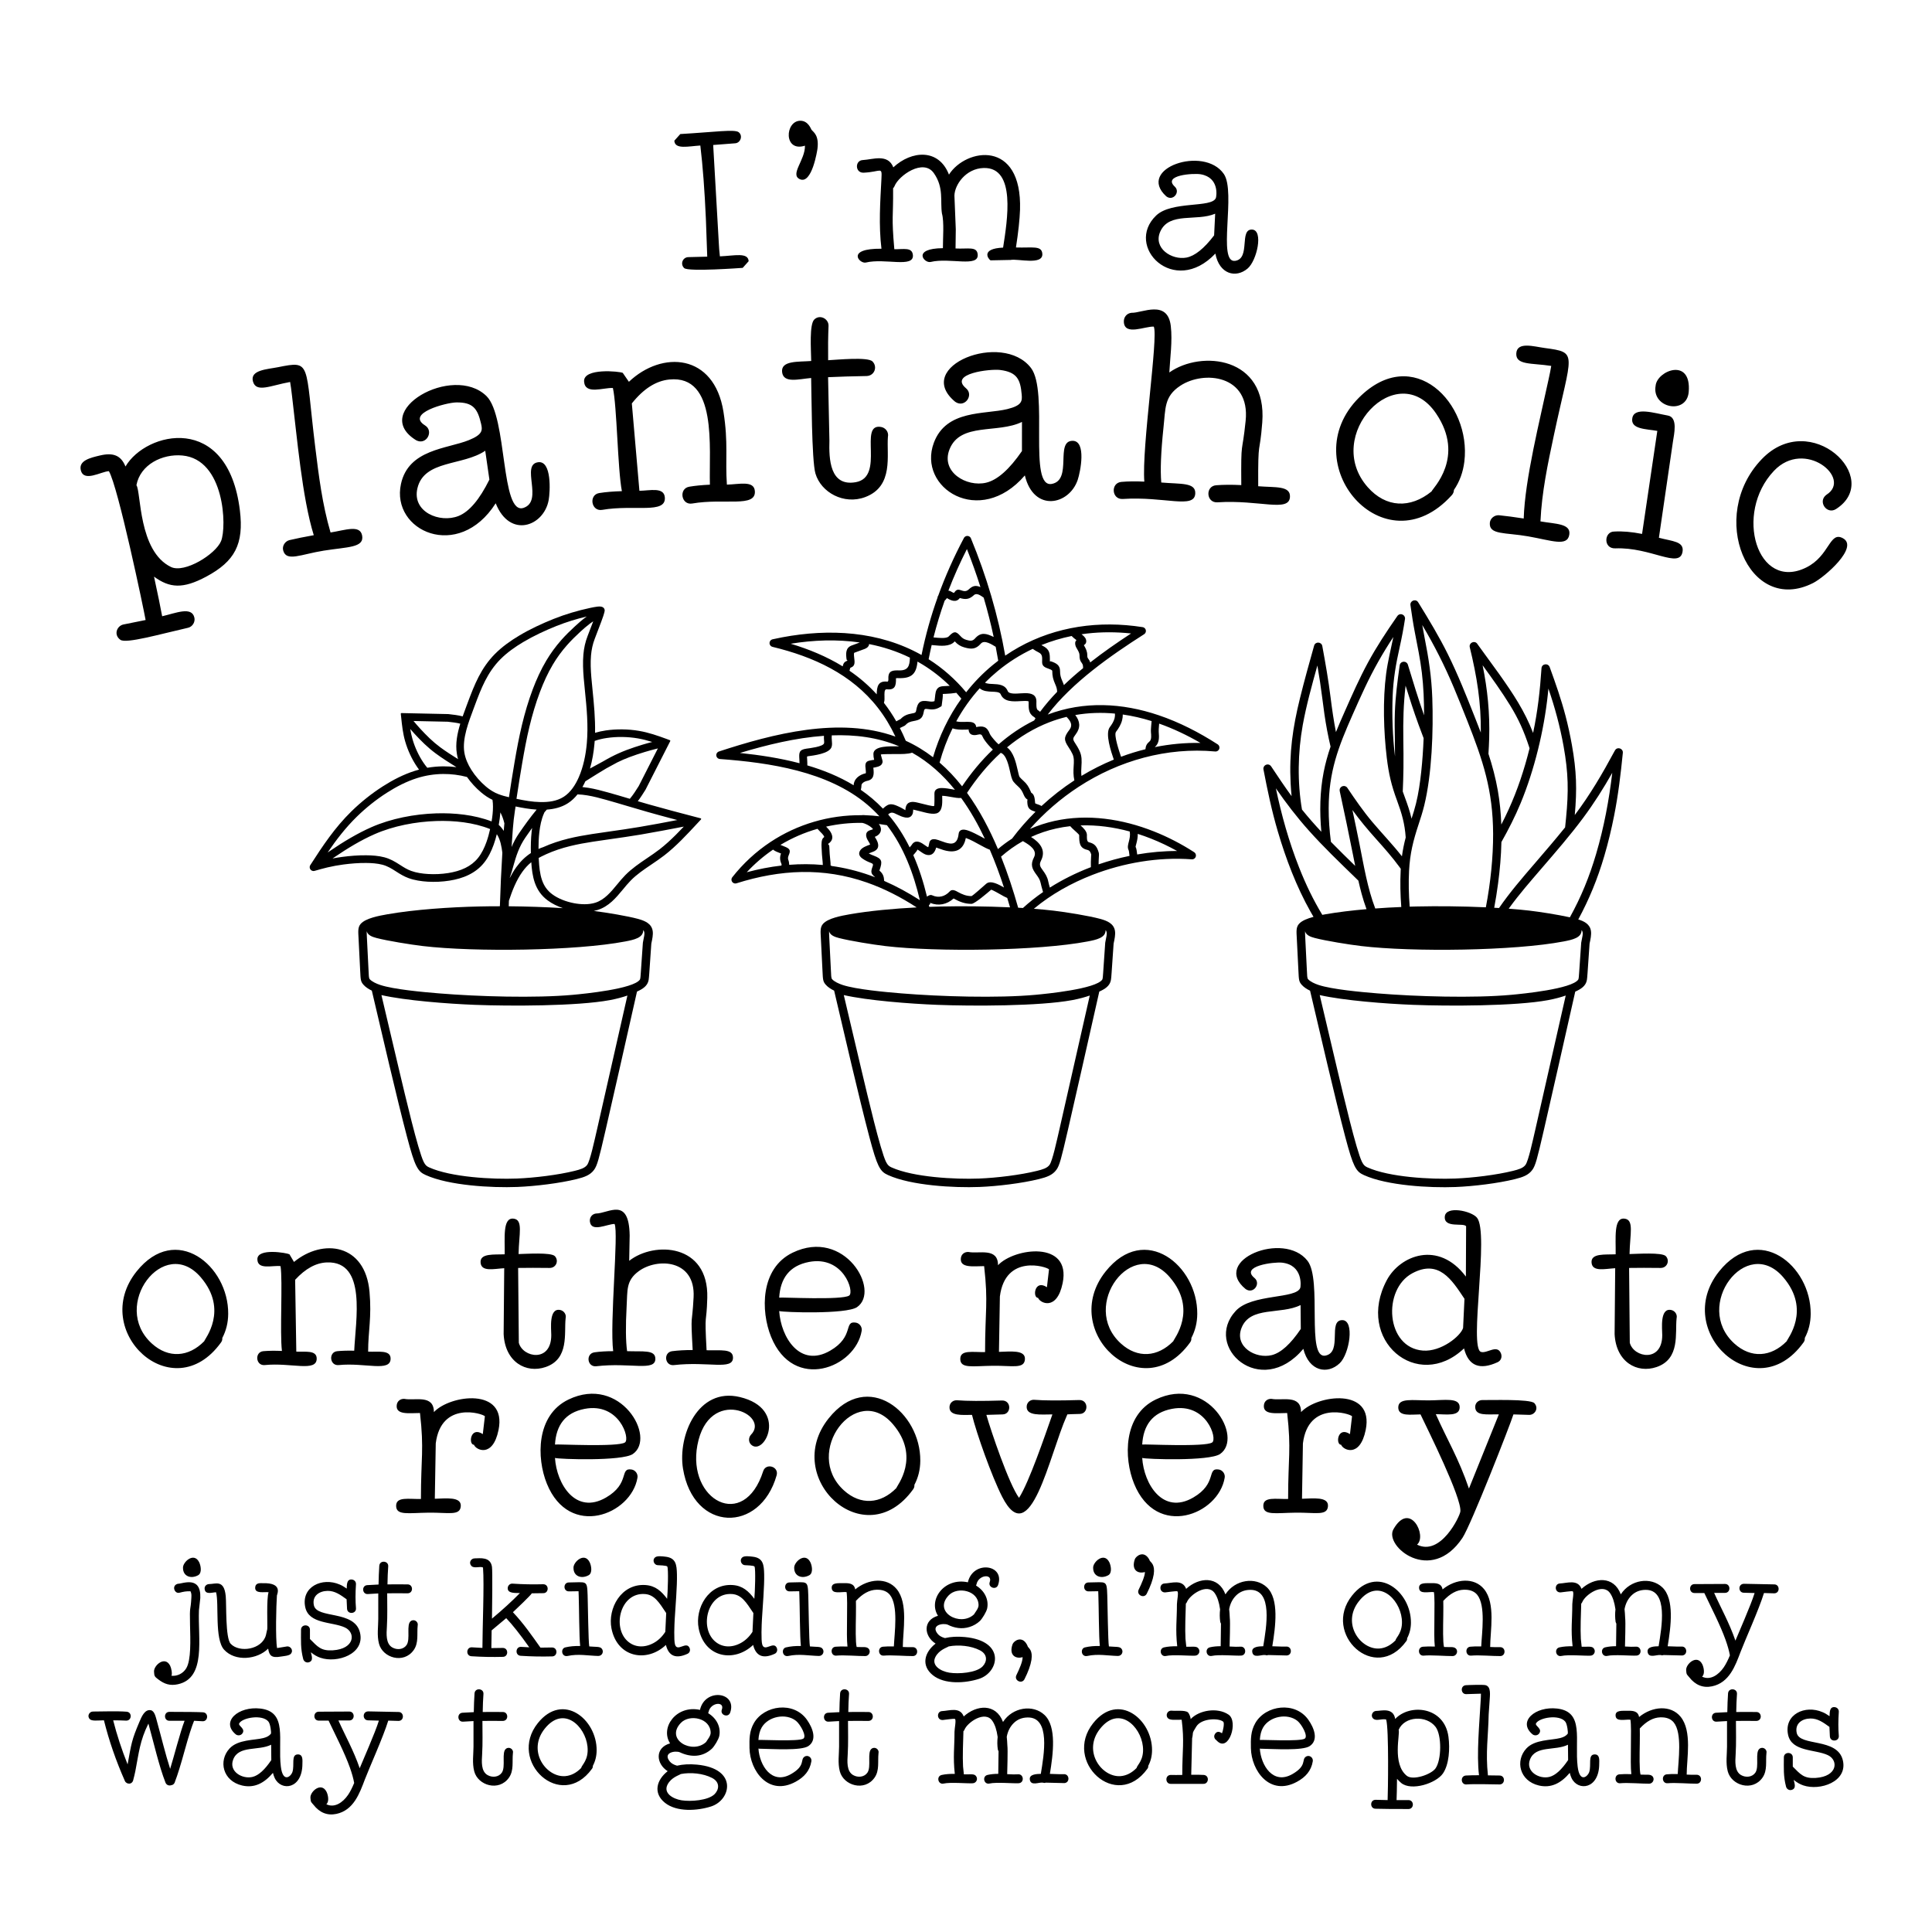 <?xml version="1.0" encoding="utf-8"?>
<!-- Generator: Adobe Illustrator 25.0.0, SVG Export Plug-In . SVG Version: 6.00 Build 0)  -->
<svg version="1.1" id="Layer_1" xmlns="http://www.w3.org/2000/svg" xmlns:xlink="http://www.w3.org/1999/xlink" x="0px" y="0px"
	 viewBox="0 0 864 864" style="enable-background:new 0 0 864 864;" xml:space="preserve">
<style type="text/css">
	.st0{fill-rule:evenodd;clip-rule:evenodd;}
</style>
<g>
	<path d="M494.26,421.58l-0.91,13.28c-0.09,1.26-0.16,2.87-0.41,3.22c-2.92,4.2-24.91,6.35-29.93,6.81
		c-16.95,1.55-42.52,0.78-59.84-0.64c-7.27-0.59-20.36-1.78-26.39-3.78c-1.71-0.57-3.71-1.49-4.67-2.58
		c-0.43-0.49-0.42-1.69-0.54-4.22l-0.71-14.17c-0.07-1.44-0.11-2.4-0.09-3.06c0.44,1.79,2.43,2.53,4.38,3.04v0
		c4.79,1.26,15.3,2.96,20.74,3.6c23.15,2.73,68.43,2.17,90.54-2.06c3.9-0.75,8.06-1.65,7.99-5.04
		C495.56,416.98,494.53,419.62,494.26,421.58L494.26,421.58z M419.52,266.56c-0.03,0.03-0.07,0.05-0.11,0.08
		c-0.07,0.05-0.11,0.12-0.13,0.2c-0.01,0.08,0,0.16,0.05,0.23c-3.02,8.43-5.44,17.07-7.22,25.85c-18.98-10.69-41.24-11.87-62.3-7.91
		c-1.44,0.27-2.88,0.57-4.31,0.89c-0.93,0.21-1.52,1.14-1.32,2.07c0.15,0.67,0.67,1.18,1.33,1.32
		c18.18,4.38,35.36,12.17,47.09,27.25c3.1,3.98,5.69,8.31,7.83,12.87c-24.95-9-54.69-1.27-78.91,6.66c-0.91,0.3-1.41,1.28-1.11,2.18
		c0.22,0.67,0.82,1.14,1.53,1.19c22.2,1.63,48.29,5.5,65.87,20.36c1.93,1.63,3.76,3.39,5.46,5.25c-2.07-0.25-4.15-0.41-6.24-0.48
		c-0.24-0.01-1.2-0.13-1.71,0c-14.47-0.17-28.73,4.01-40.79,12c-6.49,4.3-12.22,9.62-17.04,15.73c-0.59,0.75-0.47,1.84,0.28,2.43
		c0.45,0.36,1.05,0.47,1.6,0.29c19.57-6.18,38.82-7.18,58.31-0.35c7.87,2.75,15.28,6.6,22.26,11.13
		c-10.19,0.53-21.07,1.52-29.95,3.08c-3.74,0.66-9.69,1.75-11.92,4.27c-1.4,1.58-1.11,3.58-0.97,6.53l0.73,14.61
		c0.18,3.88,0.22,4.68,1.45,6.08c0.89,1.02,2.21,1.92,3.75,2.65c4.43,18.88,11.14,47.96,15.71,65.28c1.82,6.9,3.02,10.69,4.13,12.95
		c1.33,2.69,2.54,3.46,4.29,4.26c10.36,4.68,29.37,5.76,40.88,5.31c8.08-0.32,19.02-1.65,26.64-3.54c3.37-0.84,6.02-1.73,7.76-4.16
		c0.68-0.95,1.19-2.03,1.95-4.69c0.69-2.41,1.63-6.34,3.19-13.11c1.49-6.45,3.67-16.01,6.18-27.12c2.42-10.68,5.13-22.71,7.85-34.76
		c2.49-1.12,4.75-2.49,5.21-5.21c0.12-0.69,0.19-1.59,0.29-3.09c0.19-2.7,0.55-7.88,0.9-13.09l0-0.05c0.44-2.02,0.87-4.03,0.61-5.69
		c-0.5-3.3-3.55-4.55-6.56-5.37c-5-1.36-15.24-3.03-21.01-3.7c-2.73-0.32-5.65-0.59-8.7-0.83c7.76-6.49,16.86-11.54,26.2-15.16
		c13.93-5.4,29.51-8.07,44.42-6.95c0.95,0.07,1.79-0.65,1.86-1.6c0.05-0.66-0.29-1.3-0.85-1.63c-5.68-3.66-11.73-6.8-18.01-9.28
		c-14.01-5.54-29.61-7.95-44.45-4.65c-3.76,0.84-7.42,2.03-10.94,3.58c6.39-7.22,13.73-13.59,21.81-18.86
		c18.03-11.75,39.45-17.76,60.97-15.8c0.67,0.1,1.34-0.21,1.71-0.78c0.52-0.8,0.28-1.88-0.52-2.4c-8.25-5.32-17.09-9.88-26.41-13.03
		c-16.33-5.52-33.34-6.41-49.59-0.3c10.9-14.32,28.12-26.36,43.07-35.9c0.43-0.27,0.73-0.71,0.81-1.21c0.15-0.95-0.5-1.83-1.45-1.98
		c-2.44-0.38-4.9-0.68-7.36-0.88c-19.19-1.56-38.12,2.7-54.08,13.63c-3.15-18.01-8.36-35.56-15.34-52.46
		c-0.15-0.37-0.43-0.68-0.79-0.87c-0.85-0.45-1.89-0.13-2.34,0.71C426.62,248.97,422.74,257.64,419.52,266.56L419.52,266.56z
		 M445.28,289.25c0.4,2.07,0.78,4.14,1.13,6.22c-0.8,0.61-1.6,1.24-2.38,1.88c-4.42,3.63-8.43,7.75-11.96,12.24
		c-4.81-5.77-10.43-10.76-16.78-14.78c0.42-2.13,0.87-4.24,1.36-6.35c0.35,0.03,0.69,0.06,1.04,0.1c2.82,0.27,6.91,0.72,9.06-1.51
		c0.05-0.05,0.14-0.15,0.23-0.23c1.26,1.38,2.41,2.16,4.28,2.7c3.24,0.93,5.16,0.84,7.39-1.7
		C440.26,285.97,443.65,288.29,445.28,289.25L445.28,289.25z M444.38,284.86c-3.28-1.59-5.73-2.33-8.35,0.67
		c-1.13,1.29-2.22,1.1-3.82,0.64c-1.23-0.35-1.94-0.87-2.77-1.8c-2.06-2.31-2.94-2.06-5.18,0.25c-1.04,1.08-4.79,0.62-6.25,0.48
		c-0.18-0.02-0.36-0.03-0.54-0.05c1.41-5.55,3.07-11.03,4.99-16.42c0.33-0.3,0.97-1,0.98-1.17c2.06,1.23,4.19,2.1,5.81-0.02
		c2.66,0.78,4.26,0.58,6.32-1.32c1.26-1.17,3.2,0.37,4.34,1.15C441.62,273.08,443.12,278.95,444.38,284.86L444.38,284.86z
		 M487.54,296.25c-0.18-0.69-0.46-1.16-0.95-1.78c-0.36-0.46-0.36-0.93-0.36-1.5c0-1.7-0.67-2.98-1.49-4.4l-0.03-0.06
		c0.94-0.54,1.27-1.39,0.95-2.5c-0.26-0.94-1.18-1.73-1.99-2.37c6.51-0.95,13.12-1.11,19.68-0.58c0.82,0.07,1.65,0.14,2.47,0.23
		C499.57,287.37,493.42,291.65,487.54,296.25L487.54,296.25z M475.78,306.38c-0.2-0.63-0.45-1.23-0.72-1.84c-0.7-1.6-1-2.7-1-4.48
		c0-2.66-1.81-3.51-3.95-4.27c-0.26-0.09-0.43-0.05-0.6,0.03c0.01-3.7,0.07-5.35-3.36-7.1c-0.15-0.08-0.3-0.15-0.45-0.23
		c4.38-1.77,8.91-3.12,13.54-4.07c0.53,0.6,1.21,1.11,1.84,1.6l0.33,0.26c-0.67,0.63-0.71,1.48-0.45,2.41
		c0.16,0.59,0.48,1.12,0.79,1.64c0.45,0.77,1.01,1.74,1.01,2.65c0,1.55,0.17,2.46,1.12,3.66c0.48,0.61,0.48,1.43,0.47,2.18
		C481.39,301.22,478.52,303.74,475.78,306.38L475.78,306.38z M472.76,309.38c-2.72,2.82-5.29,5.8-7.63,8.95
		c-0.32-0.3-0.66-0.54-1.05-0.79c-0.77-0.49-0.59-3.05-0.59-3.8c0-3.18-2.38-3.76-5.05-3.76c-0.75,0-1.51,0.05-2.25,0.1
		c-1.23,0.07-4.91,0.47-5.5-0.98c-1.21-2.95-3.97-3.09-6.74-3.22c-0.88-0.04-2.59-0.06-3.45-0.6c1.82-1.84,3.74-3.59,5.74-5.24
		c4.77-3.93,10.01-7.24,15.6-9.87c0.88,0.64,1.76,1.14,2.73,1.63c1.79,0.91,1.47,2.39,1.47,4.35c0,1.86,1.42,2.38,2.91,2.91
		c0.38,0.14,1.63,0.54,1.63,1c0,2.32,0.39,3.78,1.3,5.87C472.42,307.15,472.73,308.04,472.76,309.38L472.76,309.38z M446.58,332.88
		c-0.71-0.63-1.37-1.32-1.99-2.04c-0.47-0.54-1.7-2.01-1.94-2.66c-1.22-3.31-3.07-3.66-6.07-3.03c-0.24-2.07-1.99-2.35-3.89-2.35
		c-0.37,0-0.75,0.02-1.12,0.03c-1.29,0.04-2.67,0.07-3.94-0.24c2.92-5.31,6.42-10.28,10.48-14.78c1.58,1.35,3.69,1.44,5.69,1.53
		c0.93,0.04,3.25,0.01,3.68,1.07c1.49,3.64,5.66,3.32,8.91,3.13c0.68-0.04,1.37-0.08,2.05-0.08c0.17,0,1.57,0.01,1.57,0.29
		c0,2.7-0.22,5.17,2.19,6.73c0.38,0.24,0.63,0.45,0.88,0.78c-0.21,0.31-0.42,0.63-0.62,0.95
		C456.72,325.03,451.41,328.66,446.58,332.88L446.58,332.88z M425.99,325.72c1.86,0.64,3.73,0.63,5.67,0.57
		c0.34-0.01,0.68-0.02,1.02-0.02c0.21,0,0.34-0.05,0.46-0.12c0.12,1.64,0.87,2.6,2.71,2.6c0.49,0,0.97-0.1,1.44-0.21
		c0.97-0.21,1.68-0.29,2.1,0.83c0.4,1.09,1.81,2.85,2.58,3.73c0.64,0.74,1.32,1.45,2.04,2.12c-5.19,4.93-9.76,10.5-13.76,16.42
		c-3.02-3.83-6.36-7.42-10.06-10.61C421.63,335.76,423.56,330.62,425.99,325.72L425.99,325.72z M516.43,334.12
		c2.09-1.85,1.96-4.23,1.75-6.92c-0.05-0.66,0.05-1.63,0.1-2.3c0.03-0.44,0.07-0.87,0.1-1.3c6.42,2.27,12.59,5.23,18.48,8.64
		C530.01,332.12,523.15,332.76,516.43,334.12L516.43,334.12z M501.34,338.43c-0.79-2.3-3.32-9.76-2.26-11.15
		c1.2-1.57,2.26-3.32,2.74-5.26c0.21-0.82,0.3-1.65,0.29-2.49c4.37,0.62,8.68,1.63,12.89,2.94c-0.07,0.73-0.13,1.46-0.19,2.18
		c-0.06,0.86-0.17,1.97-0.1,2.82c0.09,1.16,0.38,3.25-0.64,4.11c-1.24,1.05-1.67,1.89-1.83,3.48
		C508.55,335.97,504.91,337.1,501.34,338.43L501.34,338.43z M483.63,346.99c-0.17-1.42-0.1-2.8-0.01-4.24
		c0.15-2.48,0.25-4.58-0.82-6.91c-0.59-1.29-1.27-2.41-2.05-3.59c-1.11-1.68-1-2.13,0.29-3.82c2.31-3.03,1.98-5.89-0.18-8.66
		c5.85-1.03,11.83-1.21,17.75-0.65c0.06,0.69,0.01,1.37-0.16,2.06c-0.36,1.45-1.24,2.82-2.13,3.99c-2.2,2.88,0.6,11.09,1.78,14.53
		C493.1,341.75,488.26,344.19,483.63,346.99L483.63,346.99z M465.76,360.46c-0.61-0.39-1.25-0.61-1.94-0.84
		c-0.12-0.04-0.87-0.27-0.89-0.42c-0.18-1.53-0.17-3.92-1.75-4.68c-0.07-0.19-0.17-0.4-0.24-0.57c-0.94-2.16-1.62-3.32-3.35-4.86
		c-0.6-0.53-1.13-1.05-1.65-1.66c-0.23-0.27-0.72-2.56-0.82-2.99c-0.77-3.35-1.82-8.06-4.78-10.2c5.72-4.74,12.08-8.61,19.02-11.28
		c2.48-0.95,5.02-1.75,7.61-2.37c0.08,0.09,0.16,0.18,0.24,0.26c1.49,1.62,2.66,3.39,1.07,5.47c-2.56,3.37-2.62,4.52-0.42,7.84
		c0.68,1.02,1.28,2,1.79,3.11c0.75,1.65,0.61,3.51,0.5,5.27c-0.14,2.25-0.2,4.23,0.31,6.44
		C475.25,352.38,470.33,356.23,465.76,360.46L465.76,360.46z M446.29,379.71c-3.72-8.79-8.22-17.4-13.83-25.14
		c4.31-6.52,9.3-12.63,15.08-17.9c2.59,0.84,3.66,6.2,4.2,8.54c0.29,1.26,0.71,3.44,1.54,4.43c0.63,0.76,1.27,1.39,2,2.04
		c1.29,1.15,1.78,2.03,2.48,3.64c0.41,0.94,0.84,1.78,1.76,2.25c-0.19,0.61-0.09,1.5-0.03,2.04c0.26,2.15,1.43,2.72,3.27,3.31
		c0.11,0.03,0.22,0.07,0.32,0.11c-3.79,3.76-7.3,7.77-10.48,12C450.38,376.46,448.29,378.01,446.29,379.71L446.29,379.71z
		 M457.45,376.15c0.19,0.12,0.39,0.23,0.58,0.35c2.3,1.35,6.01,3.68,4.39,6.86c-1.69,3.31-0.95,5.06,1.06,7.79
		c0.88,1.19,1.61,2.26,1.91,3.75c0.19,0.95,0.49,1.98,0.75,2.91c0.11,0.38,0.21,0.75,0.32,1.12c-3.15,2.17-6.17,4.55-9,7.13
		l-2.13-0.12c-2.18-7.73-4.68-15.39-7.66-22.84C450.69,380.45,453.95,378.11,457.45,376.15L457.45,376.15z M478.61,369.47
		c0.56,0.67,1.25,1.28,1.9,1.87c0.32,0.29,2.01,1.79,2.11,2.09c0,3.36,0.08,5.83,3.59,6.63c1.17,0.27,1.48,1.05,1.8,2.1l-0.07,1
		c-0.09,1.56-0.14,3.08-0.09,4.64c-0.18,0.07-0.36,0.14-0.54,0.21c-6.19,2.4-12.19,5.38-17.81,8.93c-0.01-0.01-0.01-0.03-0.01-0.04
		c-0.24-0.86-0.52-1.79-0.69-2.66c-0.41-2.09-1.3-3.47-2.53-5.15c-1.07-1.45-1.66-2.37-0.75-4.15c2.48-4.86-0.62-8.22-4.43-10.64
		c3.58-1.66,7.33-2.92,11.19-3.78C474.37,370.05,476.48,369.7,478.61,369.47L478.61,369.47z M508.55,382.12
		c-0.01-0.09-0.02-0.18-0.03-0.27c-0.12-0.95-0.26-2.41-0.68-3.15c0-0.26,0.25-1.07,0.32-1.35c0.4-1.52,0.69-2.89,0.65-4.44
		c1.99,0.63,3.95,1.34,5.89,2.1c4.02,1.59,7.94,3.46,11.72,5.56C520.44,380.56,514.45,381.1,508.55,382.12L508.55,382.12z
		 M505.23,371.85c0.28,1.63-0.01,3.04-0.43,4.63c-0.33,1.25-0.7,2.54-0.05,3.76c0.13,0.26,0.28,1.68,0.32,2.03
		c0.02,0.16,0.04,0.33,0.06,0.49c-4.68,0.96-9.31,2.23-13.83,3.78c0-1.07,0.04-2.12,0.11-3.19c0.04-0.64,0.12-1.5-0.06-2.11
		c-0.78-2.61-1.72-3.97-4.38-4.58c-1.1-0.25-0.89-2.43-0.89-3.24c0-1.64-1.6-3.17-2.84-4.29
		C490.65,368.88,498.08,369.91,505.23,371.85L505.23,371.85z M432.41,245.55c2.21,5.59,4.24,11.26,6.05,16.99
		c-2.17-0.89-3.43-0.63-5.24,1.05c-1.16,1.07-2.18,0.83-3.63,0.33c-1.49-0.52-2.12-0.01-2.94,1.21c-0.22,0.07-1.24-0.53-1.42-0.64
		c-0.35-0.21-0.72-0.32-1.11-0.34C426.55,257.81,429.33,251.6,432.41,245.55L432.41,245.55z M400.82,322.59
		c-1.63-2.86-3.45-5.6-5.47-8.2l-0.05-0.06c0.09-0.34,0.18-0.69,0.22-1.04c0.05-0.38,0.03-0.77,0.03-1.17c0.01-0.25,0-0.53,0-0.78
		c0-0.64-0.22-3.19,0.92-3.07c3.76,0.38,4.3-1.47,4.21-4.96c0.17-0.08,1.1-0.05,1.32-0.04c5.56,0.12,7.8-1.79,8.31-7.41
		c0.79,0.44,1.58,0.9,2.35,1.38c4.37,2.69,8.41,5.86,12.07,9.46c-0.67,0.06-1.33,0.09-2,0.12c-1.1,0.05-2.24,0.04-3.14,0.75
		c-1.25,0.98-1.3,2.86-1.47,4.32c-0.07,0.56-0.13,1.11-0.21,1.67c-0.9,0.32-1.76,0.21-2.7,0.06c-3.72-0.57-4.84,0.29-5.53,4.27
		c-0.16,0.92-0.88,0.99-1.67,1.13c-2.21,0.4-3.73,0.92-5.31,2.58c-0.01,0-0.03,0.01-0.04,0.01
		C402.02,321.93,401.4,322.24,400.82,322.59L400.82,322.59z M405.07,331.28c-0.81-1.93-1.68-3.83-2.64-5.7
		c0.54-0.28,1.12-0.55,1.67-0.8c0.35-0.16,0.67-0.31,0.93-0.61c1.03-1.15,2.11-1.45,3.57-1.72c2.61-0.48,3.97-1.04,4.48-3.96
		c0.22-1.26,0.37-1.61,1.58-1.42c2.18,0.34,3.77,0.33,5.73-0.87l0.57-0.35c0.08-0.05,0.13-0.13,0.15-0.22l0.09-0.67
		c0.12-0.88,0.23-1.77,0.34-2.65c0.07-0.57,0.13-1.6,0.07-1.95c0.32-0.06,0.91-0.05,1.25-0.07c1.64-0.07,3.21-0.21,4.83-0.46
		c0.76,0.85,1.51,1.72,2.23,2.61c-5.7,7.94-9.93,16.83-12.67,26.2C413.48,335.74,409.41,333.26,405.07,331.28L405.07,331.28z
		 M406.91,294.1c-0.08,3.81-0.86,5.8-4.86,5.71c-2.67-0.06-4.77,0.01-4.77,3.33c0,0.37,0.15,1.75-0.48,1.68
		c-4.1-0.42-4.66,2.13-4.73,5.68c-3.63-3.99-7.72-7.5-12.17-10.54c0.07-0.27,0.14-0.54,0.21-0.81c0.1-0.4,0.08-0.51,0.48-0.65
		c1.91-0.68,1.63-2.54,1.43-4.16c-0.05-0.37-0.3-2.3,0.04-2.43c1.11-0.43,2.22-0.83,3.34-1.23c0.76-0.27,1.95-0.63,2.53-1.2
		c0.45-0.45,0.75-0.9,0.71-1.45C394.96,289.27,401.11,291.27,406.91,294.1L406.91,294.1z M384.5,287.32
		c-0.08,0.03-0.17,0.06-0.25,0.09c-1.15,0.41-2.29,0.83-3.42,1.27c-2.76,1.06-2.55,3.67-2.26,6.09c0.04,0.35,0.24,0.5,0.47,0.63
		c-1.47,0.58-1.83,1.12-2.2,2.59c-7.22-4.43-15.13-7.68-23.24-10.11C363.79,286.22,374.26,285.84,384.5,287.32L384.5,287.32z
		 M390.42,370.82c-0.28,0.16-0.86,0.33-1.03,0.37c-1.7,0.45-2.37,1.51-1.91,3.2c0.19,0.72,0.6,1.38,0.98,2.01
		c0.24,0.4,0.55,0.88,0.68,1.29l-0.24,0.09c-1.32,0.48-3.24,1.18-4.09,2.35c-1.05,1.45-0.62,2.73,0.78,3.75
		c1.27,0.93,2.48,1.48,3.94,2.04c1.19,0.45,0.95,0.87,0.53,2.07c-0.67,1.95-0.5,2.77,1,4.03c0.13,0.11,0.23,0.2,0.32,0.3
		c-0.85-0.32-1.7-0.63-2.55-0.93c-5.52-1.94-11.2-3.33-17-4.13c-0.15-0.14-0.36-0.32-0.43-0.27c0.03-0.08,0.04-0.15,0.04-0.24
		c0-0.54-0.02-1.06-0.09-1.6c-0.25-2.11-0.4-4.39-0.48-6.52c-0.03-0.74-0.3-0.82-0.58-1.2c2.18-1.41,2.45-3.24,1.11-5.42
		c-0.53-0.85-1.25-1.61-1.96-2.34c5.27-1.18,10.68-1.75,16.07-1.68c1.4,0.21,3.28,1.21,4.35,2.18
		C390.02,370.33,390.27,370.58,390.42,370.82L390.42,370.82z M388.51,381.65c0.51-0.23,1.07-0.42,1.57-0.61l0.25-0.09
		c2.21-0.81,2.89-2.27,2.1-4.43c-0.25-0.68-0.62-1.3-1-1.92c-0.07-0.12-0.15-0.24-0.22-0.36c0.91-0.35,1.79-0.88,2.31-1.73
		c0.57-0.92,0.58-1.93,0.17-2.91c-0.17-0.39-0.4-0.76-0.66-1.11c1.21,0.15,2.41,0.33,3.61,0.54c7.51,9.79,11.92,21.61,14.73,33.53
		c-5.09-3.27-10.41-6.19-15.96-8.61c-0.1-2-0.54-3.27-2.13-4.61c0-0.06,0.06-0.19,0.08-0.24c1.36-3.95,1.11-5.04-2.6-6.44
		C389.95,382.37,389.23,382.06,388.51,381.65L388.51,381.65z M365.58,370.65c0.34,0.41,0.73,0.8,1.11,1.18
		c0.59,0.59,1.3,1.29,1.74,2c0.19,0.31,0.23,0.52-0.1,0.73c-1.05,0.64-0.98,3.15-0.93,4.21c0.09,2.21,0.24,4.59,0.5,6.79
		c0.05,0.41,0.07,0.79,0.07,1.2c0,0.02,0,0.04,0,0.06c-5-0.46-10.03-0.46-15.03-0.07c-0.04-0.54-0.11-1.42-0.23-1.7
		c-0.43-0.95-0.41-1.59-0.02-2.52c0.81-1.91,0.82-2.8-1.31-3.73c-0.49-0.21-0.99-0.42-1.49-0.61c-0.29-0.11-0.59-0.23-0.88-0.35
		C354.18,374.73,359.76,372.31,365.58,370.65L365.58,370.65z M349.48,387.08c-5.24,0.6-10.43,1.63-15.53,2.99
		c3.53-3.8,7.47-7.19,11.76-10.12c0.79,0.68,1.97,1.11,2.9,1.48c0.22,0.09,0.44,0.17,0.66,0.26c-0.63,1.68-0.51,3.1,0.25,4.77
		C349.54,386.62,349.49,386.85,349.48,387.08L349.48,387.08z M368.47,329.06c-0.05,0.77,0,1.51,0.07,2.3
		c0.03,0.32,0.07,0.73-0.02,1.04c-0.44,1.55-6.66,2.23-7.87,2.4c-3.32,0.47-3.37,1.81-3.17,4.74c0.04,0.59,0.07,1.18,0.07,1.77v0.01
		c-8.7-2.28-17.71-3.66-26.66-4.59C343.05,333.07,355.82,329.97,368.47,329.06L368.47,329.06z M361.04,342.29v-0.98
		c0-0.67-0.04-1.34-0.09-2.01c-0.02-0.28-0.18-1.01,0.18-1.07c2.59-0.37,9.66-1.12,10.74-4.13c0.34-0.94,0.21-2.07,0.13-3.05
		c-0.06-0.75-0.11-1.45-0.02-2.19c10.33-0.39,20.56,0.87,30.11,4.89c-0.4,0-0.8,0.01-1.2,0.01c-2.46,0.02-10.3-0.39-10.3,3.41
		c0,0.93,0.11,1.77,0.34,2.64c-0.47,0.03-0.91,0.1-1.38,0.2l-0.78,0.16c-2.06,0.43-1.85,2.13-1.65,3.79
		c0.03,0.27,0.21,1.69,0.02,1.86c-1.34,0.27-2.76,0.93-3.76,1.87c-0.99,0.93-1.59,2.1-1.61,3.49
		C375.32,347.27,368.27,344.42,361.04,342.29L361.04,342.29z M407.89,336.6c7.49,4.2,13.8,9.94,19.16,16.6
		c-0.32-0.07-0.65-0.14-0.98-0.19c-1.55-0.26-3.3-0.6-4.86-0.6c-1.67,0-3.33,0.48-3.33,2.44c0,0.23,0,0.45,0,0.68
		c0,0.02,0,0.05,0.01,0.08c0,0.09,0,0.19,0,0.28c0,0.5,0.06,4.26-0.16,4.56c-0.46,0.27-4.6-0.83-5.17-0.98
		c-0.79-0.2-1.59-0.39-2.38-0.58c-2.28-0.54-4.49-0.5-5.13,2.15c-0.1,0.4-0.13,0.79-0.15,1.2c0,0.03,0,0.06,0,0.09
		c-0.66-0.38-1.29-0.8-2.04-1.17c-3.73-1.82-5.14-2.31-8.01,0.46c-1.52-1.59-3.12-3.09-4.79-4.51c-1.63-1.38-3.34-2.67-5.1-3.89
		c0.18-0.66,0.28-1.27,0.29-1.96c0-0.42,0.22-0.77,0.52-1.06c0.54-0.51,1.34-0.86,2.06-1c3.13-0.63,3.05-3.13,2.75-5.67
		c-0.01-0.08-0.04-0.14-0.08-0.19c1.24-0.24,3.09-0.51,3.8-1.55c0.59-0.87,0.43-1.48,0.13-2.41c-0.25-0.77-0.36-1.41-0.52-1.96
		c0.73-0.25,5.98-0.19,7.02-0.2C402.84,337.22,406.06,337.28,407.89,336.6L407.89,336.6z M397.18,364.22
		c1.45-1.32,2.29-0.82,4.16,0.09c1.88,0.92,5.39,2.54,6.67-0.1c0.28-0.58,0.32-1.13,0.36-1.76c0.01-0.16,0.01-0.38-0.11-0.39
		c0.25,0,0.92,0.18,1.11,0.22c0.79,0.19,1.57,0.38,2.36,0.58c2,0.49,5.83,1.72,7.74,0.61c2.3-1.34,1.89-5.29,1.88-7.56
		c0-0.01,0-0.01,0-0.02c1.32,0.02,2.86,0.32,4.15,0.54c1.27,0.22,3.02,0.56,4.34,0.43c4.11,5.7,7.58,11.87,10.58,18.21
		c-0.09-0.05-0.17-0.09-0.26-0.14c-2.07-1.11-6.53-3.64-8.76-3.89c-1.45-0.16-2.53,0.35-2.7,1.9c-0.28,2.46-1.14,4.59-3.94,4.28
		c-1.33-0.15-2.72-0.67-3.97-1.13c-0.74-0.27-1.56-0.59-2.33-0.73c-1.49-0.27-2.62,0.12-2.91,1.74c-0.05,0.25-0.27,1.45-0.45,1.78
		c-0.44-0.15-1.16-0.68-1.49-0.91c-0.4-0.28-0.8-0.57-1.22-0.82c-1.91-1.13-3.55-1.23-4.77,0.84c-0.26,0.32-0.54,0.65-0.81,0.97
		C404.2,373.67,401.03,368.7,397.18,364.22L397.18,364.22z M418.67,379.02c0.31,0.11,0.62,0.22,0.92,0.33
		c1.56,0.57,3.13,1.13,4.79,1.32c4.39,0.5,6.71-1.75,7.55-5.93c2.09,0.72,4.7,2.23,6.6,3.26c1.25,0.67,2.76,1.54,4.11,1.99
		c2.39,5.52,4.47,11.18,6.34,16.9c-2.12-1.21-5.89-3.41-7.91-1.69l-0.29,0.25c-1.28,1.09-5.24,4.72-6.31,5.29
		c-2.34,0-4.16-0.77-6.16-1.87c-0.76-0.42-1.61-0.92-2.51-0.8c-0.55,0.08-0.76,0.24-1.12,0.62c-2.1,2.26-4.92,3.02-7.81,1.69
		c-0.8-0.37-1.65,0.1-2.32,0.6c-1.53-6.33-3.5-12.59-6.12-18.55c0.17-0.19,0.33-0.39,0.5-0.59c0.44-0.52,1.33-1.5,1.32-1.92
		c0.11,0.04,0.28,0.15,0.38,0.21c0.34,0.2,0.67,0.43,0.99,0.66c0.9,0.63,1.88,1.34,2.98,1.54
		C416.98,382.76,418.1,381.06,418.67,379.02L418.67,379.02z M426.46,401.8c0.06,0.04,0.12,0.08,0.18,0.11
		c2.56,1.4,4.84,2.3,7.82,2.3c1.45,0,7.22-4.99,8.55-6.12l0.21-0.2c0.5-0.03,3.82,1.89,4.4,2.22c0.89,0.51,1.86,1.08,2.83,1.46
		c0.42,1.4,0.84,2.79,1.24,4.2c-10.59-0.49-21.67-0.58-30.75-0.38c-1.74,0.04-3.53,0.09-5.37,0.16l-0.16-0.75
		c0.15-0.12,0.29-0.25,0.43-0.38c0.22-0.2,0.19-0.43,0.09-0.66C419.71,405.28,423.46,404.52,426.46,401.8L426.46,401.8z
		 M487.35,445.21l-13.44,59.26c-1.4,6.03-3.23,14.62-4.54,16.45c-1.06,1.5-3.2,2.09-5.59,2.69c-7.36,1.83-18.09,3.14-25.89,3.44
		c-10.84,0.43-29.43-0.58-39.19-4.98c-0.99-0.45-1.68-0.89-2.47-2.48c-2.56-5.21-8.3-29.84-10.78-40.25
		c-2.24-9.36-5.14-21.74-8.1-34.33c10.69,2.43,29.49,3.88,41.72,4.36c15.74,0.62,45.77,0.61,60.36-2.1
		C482.78,446.64,485.22,445.94,487.35,445.21L487.35,445.21z"/>
	<path d="M287.5,421.58l-0.92,13.28c-0.09,1.26-0.16,2.87-0.41,3.22c-2.92,4.2-24.91,6.35-29.93,6.81
		c-16.95,1.55-42.52,0.78-59.84-0.64c-7.28-0.59-20.37-1.78-26.39-3.78c-1.72-0.57-3.71-1.49-4.67-2.58
		c-0.43-0.49-0.42-1.69-0.54-4.22l-0.71-14.17c-0.07-1.44-0.11-2.4-0.09-3.06c0.44,1.79,2.43,2.53,4.38,3.04v0
		c4.79,1.26,15.3,2.96,20.74,3.6c23.15,2.73,68.43,2.17,90.54-2.06c3.9-0.75,8.06-1.65,7.99-5.04
		C288.8,416.98,287.77,419.62,287.5,421.58L287.5,421.58z M237.59,385.59c0.2,3.07,0.57,6.23,1.57,9.13
		c1.13,3.25,2.95,5.84,5.72,7.91c1.99,1.49,4.39,2.66,6.86,3.5c-7.84-0.5-16.29-0.77-24.23-0.84l0.01-0.18
		c0.02-0.79,0.05-1.56,0.07-2.3c1.46-4.46,3.29-9.15,6.05-12.98C234.78,388.25,236.08,386.82,237.59,385.59L237.59,385.59z
		 M265.56,407.38c0.59-0.12,1.16-0.27,1.72-0.44c4.99-1.59,8.11-5.33,11.33-9.21c1.11-1.35,2.23-2.71,3.45-3.95
		c2.72-2.78,5.98-4.96,9.19-7.13c1.98-1.34,3.95-2.67,5.84-4.13c2.7-2.09,5.21-4.41,7.62-6.81c2.46-2.45,4.82-5,7.18-7.54l1.59-1.71
		c0.08-0.08,0.1-0.19,0.07-0.3c-0.03-0.11-0.11-0.19-0.22-0.21l-2.26-0.59c-3.55-0.93-7.1-1.86-10.65-2.81
		c-3.39-0.91-6.78-1.83-10.15-2.79c-1.68-0.48-3.36-0.97-5.04-1.46c1.21-1.59,2.29-3.3,3.43-5.11l11.07-21.75
		c0.04-0.08,0.05-0.17,0.01-0.25c-0.03-0.08-0.09-0.15-0.18-0.18c-0.5-0.19-0.99-0.4-1.48-0.56c-4.06-1.49-7.95-2.85-12.24-3.59
		c-2.48-0.43-5.01-0.65-7.52-0.68c-2.48-0.03-4.97,0.12-7.43,0.48c-1.62,0.24-3.22,0.58-4.78,1.05c0.13-6.41-0.48-12.77-1.12-19.14
		c-0.19-1.88-0.38-3.77-0.54-5.66c-0.27-3.25-0.43-6.61-0.14-9.87c0.23-2.56,0.74-4.99,1.67-7.39c0.99-2.54,1.97-5.09,2.91-7.64
		c0.34-0.91,1.59-4.22,1.53-5.12c-0.01-0.13-0.03-0.25-0.07-0.38c-0.4-1.31-1.97-1.37-3.1-1.24c-1.11,0.13-2.24,0.36-3.33,0.59
		c-5.44,1.15-11.16,2.85-16.33,4.92c-5.25,2.1-10.47,4.52-15.33,7.42c-3.87,2.3-7.69,5.01-10.88,8.21
		c-6.29,6.33-9.19,13.73-12.24,21.89l-0.53,1.42c-0.58,1.55-1.15,3.1-1.7,4.65c-2.05-0.54-4.2-0.78-6.33-1.02
		c-0.04,0-0.08-0.01-0.13-0.01l-20.89-0.45c-0.09,0-0.17,0.03-0.24,0.1c-0.06,0.07-0.09,0.15-0.08,0.24l0.17,1.58
		c0.38,3.65,0.75,7.13,1.77,10.68c0.59,2.06,1.35,4.08,2.26,6.02c0.89,1.92,1.94,3.77,3.13,5.52c0.26,0.39,0.54,0.77,0.82,1.15
		c-0.63,0.17-1.26,0.35-1.89,0.55c-5.02,1.58-9.88,4.1-14.3,6.93c-5,3.2-9.75,6.99-14,11.14c-7.45,7.29-12.84,15.39-18.43,24.08
		c-0.51,0.79-0.28,1.86,0.52,2.37c0.41,0.26,0.92,0.34,1.39,0.21c1.91-0.55,3.82-1.09,5.76-1.55c2.35-0.55,4.71-0.98,7.11-1.3
		c3.35-0.44,6.79-0.72,10.18-0.69c2.38,0.02,5,0.18,7.3,0.79c2.3,0.61,4.07,1.71,6.04,2.98c1.85,1.19,3.56,2.25,5.65,3.01
		c2.67,0.97,5.69,1.42,8.52,1.59c3.23,0.19,6.58,0.04,9.78-0.47c2.97-0.47,5.93-1.26,8.63-2.6c2.66-1.31,4.96-3.07,6.82-5.39
		c1.91-2.37,3.28-5.22,4.3-8.07c0.55-1.54,1.02-3.12,1.41-4.71c0.05,0.08,0.1,0.16,0.15,0.24c1.46,2.31,1.99,5.4,2.32,8.04
		c-0.49,7.89-0.85,15.78-1.09,23.68l-0.01,0.27c-3.27,0-6.42,0.03-9.36,0.1c-12.78,0.28-28.75,1.35-40.95,3.49
		c-3.74,0.66-9.69,1.75-11.92,4.27c-1.4,1.58-1.11,3.58-0.97,6.53l0.73,14.61c0.18,3.88,0.22,4.68,1.45,6.08
		c0.89,1.02,2.21,1.92,3.75,2.65c4.43,18.88,11.15,47.96,15.71,65.28c1.82,6.9,3.01,10.69,4.13,12.95c1.33,2.69,2.54,3.46,4.3,4.26
		c10.36,4.68,29.37,5.76,40.88,5.31c8.09-0.32,19.02-1.65,26.64-3.54c3.37-0.84,6.02-1.73,7.76-4.16c0.67-0.95,1.19-2.03,1.95-4.69
		c0.69-2.41,1.63-6.34,3.19-13.11c1.49-6.45,3.66-16.01,6.18-27.12c2.42-10.68,5.13-22.71,7.85-34.76c2.49-1.12,4.75-2.49,5.21-5.21
		c0.11-0.69,0.18-1.59,0.29-3.09c0.19-2.7,0.55-7.88,0.9-13.09l0-0.05c0.44-2.02,0.87-4.03,0.61-5.69c-0.5-3.3-3.55-4.55-6.55-5.37
		C280.66,409.66,271.47,408.13,265.56,407.38L265.56,407.38z M262.4,275.7c-0.2,0.14-0.4,0.29-0.6,0.43
		c-1.61,1.19-3.11,2.52-4.59,3.88c-2.18,2-4.28,4.05-6.24,6.27c-2.49,2.83-4.71,5.86-6.64,9.1c-2.42,4.06-4.4,8.42-6.07,12.84
		c-1.97,5.22-3.54,10.61-4.85,16.03c-1.3,5.4-2.32,10.91-3.26,16.39c-0.91,5.28-1.74,10.58-2.54,15.89
		c-1.56-0.36-3.12-0.78-4.61-1.35c-0.53-0.21-1.04-0.42-1.51-0.64l-0.03-0.04c-0.06-0.05-0.12-0.08-0.19-0.09
		c-1.42-0.72-2.71-1.62-3.93-2.64c-2.5-2.1-4.79-4.71-6.54-7.47c-1.48-2.34-2.67-4.97-3.13-7.72c-1.05-6.31,1.96-13.81,4.13-19.66
		l0.53-1.42c2.83-7.62,5.61-14.78,11.46-20.68c2.98-3,6.57-5.52,10.19-7.68c4.72-2.8,9.77-5.15,14.86-7.19
		C253.17,278.22,257.84,276.78,262.4,275.7L262.4,275.7z M230.97,357.24c0.81-5.35,1.65-10.71,2.57-16.04
		c0.93-5.39,1.93-10.84,3.21-16.16c1.27-5.28,2.81-10.54,4.73-15.62c1.6-4.23,3.48-8.41,5.8-12.3c1.82-3.06,3.92-5.92,6.28-8.59
		c1.88-2.13,3.88-4.09,5.97-6.01c1.39-1.27,2.8-2.52,4.31-3.65c0.47-0.35,0.96-0.69,1.45-1.01c-0.81,2.18-1.65,4.36-2.5,6.53
		c-1.05,2.71-1.65,5.44-1.9,8.33c-0.3,3.45-0.14,6.99,0.14,10.43c0.15,1.91,0.36,3.82,0.55,5.72c0.8,7.8,1.54,15.66,0.85,23.49
		c-0.45,5.11-1.53,10.52-3.6,15.24c-1.45,3.31-3.6,6.71-6.7,8.71c-3.06,1.98-6.88,2.46-10.46,2.38
		C238.07,358.63,234.49,357.98,230.97,357.24L230.97,357.24z M265.95,331.34c1.76-0.63,3.59-1.04,5.44-1.31
		c2.28-0.34,4.59-0.48,6.89-0.45c2.33,0.03,4.68,0.24,6.98,0.63c2.18,0.38,4.3,0.93,6.41,1.6c-1.45,0.37-2.9,0.77-4.34,1.21
		c-2.37,0.73-4.74,1.49-7.06,2.37c-2.44,0.93-4.81,1.98-7.12,3.19c-1.21,0.63-2.39,1.3-3.56,1.98l-0.81,0.44
		c-1.64,0.89-3.29,1.78-4.93,2.68c1.03-3.58,1.66-7.31,1.99-11.01C265.88,332.23,265.92,331.78,265.95,331.34L265.95,331.34z
		 M261.77,349.41c0.5-0.31,1-0.63,1.5-0.94c2.61-1.64,5.22-3.29,7.88-4.85c1.64-0.88,3.27-1.77,4.89-2.66
		c1.78-0.88,3.58-1.66,5.44-2.36c2.25-0.86,4.55-1.59,6.85-2.3c1.72-0.53,3.46-0.98,5.2-1.43c0.23-0.06,0.46-0.12,0.68-0.18
		l-8.58,16.85c-1.22,1.94-2.48,3.94-3.97,5.69l-0.29-0.09c-3.11-0.93-6.22-1.85-9.34-2.72c-2.92-0.82-5.86-1.6-8.85-2.09
		c-0.9-0.15-1.81-0.27-2.72-0.36C260.95,351.13,261.38,350.28,261.77,349.41L261.77,349.41z M258.27,355.25
		c1.47,0.05,2.93,0.21,4.37,0.45c2.86,0.47,5.69,1.23,8.48,2.01c3.11,0.87,6.2,1.79,9.3,2.71c2.97,0.88,5.93,1.76,8.91,2.61
		c3.39,0.97,6.8,1.89,10.2,2.8c1.12,0.3,2.25,0.6,3.37,0.89c-5.62,1.08-11.26,2.16-16.9,3.1c-4.53,0.76-9.07,1.42-13.62,2.06
		c-2.56,0.36-5.11,0.72-7.66,1.12c-3.55,0.55-7.09,1.18-10.58,2.04c-3.84,0.95-7.6,2.17-11.2,3.8c-0.72,0.24-1.43,0.51-2.12,0.82
		c-0.01-2.47,0.09-4.96,0.37-7.42c0.32-2.84,0.91-5.9,2.09-8.51c0.08-0.18,0.15-0.33,0.21-0.48c0.35-0.4,0.69-0.79,1.05-1.19
		c3.33-0.23,6.62-1.03,9.45-2.86C255.63,358.15,257.05,356.78,258.27,355.25L258.27,355.25z M239.99,362.06
		c-2.81,3.38-5.4,6.98-7.88,10.6c-1.33,1.94-2.42,3.98-3.33,6.13c0.18-2.75,0.37-5.5,0.58-8.25c0.2-2.66,0.51-5.31,0.91-7.95
		c0.1-0.64,0.2-1.29,0.31-1.93C233.69,361.3,236.82,361.86,239.99,362.06L239.99,362.06z M220.24,357.69
		c0.16,1.01,0.22,2.03,0.22,3.05c0.01,2.2-0.25,4.43-0.62,6.6c-7.73-2.96-16.61-3.86-24.83-3.6c-9.62,0.31-20.07,2.29-28.91,6.18
		c-3.2,1.41-6.31,3.04-9.33,4.79c-3.15,1.82-6.21,3.79-9.22,5.84c-0.34,0.23-0.69,0.47-1.03,0.7c3.9-5.75,8.05-11.13,13.05-16.02
		c4.08-3.99,8.64-7.64,13.44-10.71c4.17-2.67,8.76-5.05,13.5-6.55c3.78-1.19,7.71-1.81,11.67-1.84c3.58-0.03,7.2,0.42,10.66,1.34
		c1.78,2.52,3.95,4.9,6.31,6.88C216.73,355.68,218.37,356.81,220.24,357.69L220.24,357.69z M204.86,339.5
		c-2.68-1.68-5.4-3.4-7.94-5.28c-1.67-1.24-3.24-2.57-4.75-4c-1.48-1.4-2.88-2.87-4.26-4.36c-1.03-1.11-2.01-2.27-2.98-3.42
		l-0.01-0.01l15.35,0.33c1.85,0.21,3.76,0.42,5.57,0.87c-1.33,4.34-2.27,8.95-1.52,13.49C204.44,337.92,204.63,338.71,204.86,339.5
		L204.86,339.5z M219.18,370.76c-0.43,1.98-0.97,3.94-1.65,5.84c-0.89,2.49-2.09,5.01-3.75,7.08c-1.54,1.92-3.46,3.38-5.66,4.46
		c-2.39,1.18-5.03,1.87-7.65,2.29c-2.96,0.47-6.06,0.61-9.05,0.43c-2.49-0.15-5.2-0.53-7.55-1.39c-1.81-0.66-3.36-1.63-4.96-2.67
		c-2.32-1.5-4.31-2.69-7.02-3.41c-2.59-0.69-5.48-0.88-8.15-0.9c-3.54-0.03-7.14,0.25-10.65,0.72c-1.46,0.19-2.92,0.43-4.37,0.7
		c0.25-0.17,0.51-0.35,0.77-0.52c2.94-2,5.93-3.92,9-5.71c2.92-1.69,5.91-3.26,9-4.62c8.45-3.72,18.43-5.6,27.64-5.9
		C203.07,366.9,211.75,367.78,219.18,370.76L219.18,370.76z M223.78,363.3c0.8,1.57,1.38,3.21,1.78,4.9
		c-0.07,0.69-0.13,1.36-0.18,2.05c-0.03,0.45-0.07,0.9-0.1,1.35c-0.03-0.04-0.06-0.09-0.08-0.13c-0.6-0.96-1.32-1.82-2.16-2.57
		l0-0.01C223.36,367.03,223.64,365.16,223.78,363.3L223.78,363.3z M191.09,343.35c-0.61-0.72-1.18-1.48-1.71-2.26
		c-1.08-1.59-2.03-3.3-2.84-5.04c-0.83-1.78-1.53-3.63-2.07-5.51c-0.43-1.49-0.75-3-1-4.53c0.63,0.74,1.27,1.46,1.93,2.17
		c1.43,1.54,2.88,3.07,4.41,4.51c1.61,1.53,3.29,2.95,5.07,4.27c2.95,2.19,6.12,4.16,9.24,6.11c-1.98-0.25-3.97-0.37-5.96-0.36
		C195.79,342.74,193.42,342.95,191.09,343.35L191.09,343.35z M305.8,369.66c-1.16,1.22-2.32,2.43-3.51,3.62
		c-2.31,2.3-4.72,4.53-7.3,6.53c-1.83,1.41-3.75,2.71-5.66,4c-3.42,2.31-6.8,4.61-9.71,7.57c-1.3,1.32-2.47,2.74-3.65,4.17
		c-2.67,3.23-5.57,6.82-9.72,8.14c-3.01,0.96-6.61,0.8-9.68,0.2c-3.3-0.64-6.93-1.97-9.63-3.99c-2.21-1.65-3.65-3.71-4.54-6.29
		c-0.99-2.84-1.27-6.08-1.44-9.07c-0.02-0.29-0.03-0.58-0.05-0.87c0.43-0.23,0.87-0.45,1.3-0.68c0.68-0.35,1.38-0.68,2.07-0.99
		c3.43-1.55,7.01-2.72,10.66-3.62c3.4-0.84,6.83-1.45,10.28-1.98c2.53-0.39,5.07-0.75,7.61-1.11c4.58-0.64,9.15-1.31,13.72-2.07
		C292.99,372.13,299.4,370.88,305.8,369.66L305.8,369.66z M237.41,381.49c-2.59,1.69-4.73,3.83-6.54,6.34
		c-1.09,1.51-2.03,3.11-2.87,4.77c0-0.07,0.01-0.14,0.01-0.21c0.6-1.6,1.05-3.23,1.5-4.88c1.31-4.74,2.61-8.8,5.43-12.93
		c0.99-1.45,2-2.89,3.03-4.32c-0.08,0.53-0.15,1.06-0.21,1.59C237.41,375.05,237.33,378.29,237.41,381.49L237.41,381.49z
		 M280.58,445.21l-13.44,59.26c-1.4,6.03-3.23,14.62-4.54,16.45c-1.06,1.5-3.2,2.09-5.59,2.69c-7.36,1.83-18.09,3.14-25.89,3.44
		c-10.84,0.43-29.43-0.58-39.19-4.98c-0.99-0.45-1.68-0.89-2.46-2.48c-2.56-5.21-8.3-29.84-10.79-40.25
		c-2.24-9.36-5.14-21.74-8.1-34.33c10.7,2.43,29.49,3.88,41.72,4.36c15.74,0.62,45.77,0.61,60.36-2.1
		C276.01,446.64,278.45,445.94,280.58,445.21L280.58,445.21z"/>
	<path class="st0" d="M707.12,421.58l-0.91,13.28c-0.09,1.26-0.16,2.87-0.41,3.22c-2.92,4.2-24.92,6.35-29.93,6.81
		c-16.95,1.55-42.52,0.78-59.84-0.64c-7.27-0.59-20.36-1.78-26.39-3.78c-1.71-0.57-3.71-1.49-4.67-2.58
		c-0.43-0.49-0.42-1.69-0.54-4.22l-0.71-14.17c-0.07-1.44-0.11-2.4-0.09-3.06c0.44,1.79,2.43,2.53,4.38,3.04v0
		c4.79,1.26,15.3,2.96,20.74,3.6c23.15,2.73,68.43,2.17,90.54-2.06c3.9-0.75,8.06-1.65,7.99-5.04
		C708.42,416.98,707.39,419.62,707.12,421.58L707.12,421.58z M721.01,345.61c-1.45,12.25-3.69,24.29-7.18,36.16
		c-3.08,10.46-6.77,19.41-11.77,28.46c-5.4-1.19-13.32-2.44-18.14-3c-2.88-0.33-5.97-0.62-9.21-0.86l0.25-0.35
		c4.44-6.14,9.53-11.96,14.47-17.7c6.34-7.37,12.77-14.75,18.57-22.56C712.81,359.29,717.05,352.6,721.01,345.61L721.01,345.61z
		 M705.81,411.18c4.86-8.99,8.6-18.04,11.63-28.35c1.75-5.94,3.2-11.97,4.4-18.04c1.87-9.4,2.95-18.6,3.9-28.11
		c0.19-1.9-2.31-2.85-3.41-1.28c-0.11,0.16-0.19,0.33-0.29,0.5c-5.48,10.16-10.86,19.39-17.79,28.58c1.02-11.49,0.82-19.58-1.3-31.4
		c-0.78-4.34-1.72-8.68-2.84-12.95c-1.94-7.43-4.45-14.55-7.06-21.74c-0.66-1.97-3.54-1.63-3.68,0.44
		c-0.68,10.07-1.69,19.16-3.76,28.95c-3.78-9.87-8.96-17.57-15.14-26.31l-10-13.78c-1.3-1.35-3.63-0.11-3.18,1.76
		c3.2,13.14,5.09,24.76,4.94,38.16c-0.87-2.28-1.76-4.55-2.66-6.83c-3.74-9.46-7.53-19.02-12.04-28.14
		c-3.93-7.94-8.46-15.43-13.1-22.96c-0.12-0.19-0.23-0.39-0.37-0.56c-1.21-1.44-3.56-0.35-3.3,1.5c0.58,4.09,1.19,8.14,1.97,12.2
		c1.16,6.04,2.4,11.87,3.13,17.99c0.75,6.33,1.01,12.71,0.99,19.08c-2.63-7.48-4.94-15.05-7.24-22.64
		c-0.53-1.76-3.02-1.76-3.58-0.06c-0.07,0.2-0.09,0.4-0.12,0.61c-0.96,6.88-1.86,13.7-2.11,20.65c-0.15,4.14-0.07,8.28-0.01,12.42
		c0.04,2.47,0.07,4.95,0.07,7.42c-1.1-8.87-1.39-18.69-1.06-27c0.31-7.76,1.45-14.29,3.13-21.81c0.94-4.2,1.74-8.39,2.39-12.65
		c0.26-1.7-1.79-2.85-3.08-1.73c-0.21,0.19-0.36,0.42-0.52,0.65c-4.65,6.7-9.13,13.46-13.01,20.64c-3.8,7.02-7.05,14.38-10.28,21.68
		c-1.37,3.09-2.73,6.18-3.99,9.32c-1.01-5.14-1.75-10.32-2.4-15.53c-0.96-7.72-2.29-15.3-3.7-22.95c-0.36-1.94-3.12-2.1-3.66-0.16
		c-2.19,7.8-4.38,15.62-6.32,23.49c-3.26,13.19-4.88,24.51-4.18,38.15c0.1,1.89,0.24,3.78,0.43,5.66c-3.1-4.24-6-8.59-8.91-12.97
		c-0.19-0.29-0.36-0.57-0.63-0.8c-1.31-1.09-3.38,0.07-3.04,1.82c1.8,9.4,3.69,18.46,6.4,27.66c3.62,12.31,8.34,24.77,14.66,35.98
		c0.43,0.76,0.87,1.52,1.32,2.28c-2.65,0.7-5.2,1.68-6.5,3.15c-1.4,1.58-1.11,3.58-0.97,6.53l0.73,14.61
		c0.18,3.88,0.22,4.68,1.45,6.08c0.89,1.02,2.21,1.92,3.75,2.65c4.43,18.88,11.15,47.96,15.71,65.28c1.82,6.9,3.02,10.69,4.13,12.95
		c1.33,2.69,2.54,3.46,4.3,4.26c10.36,4.68,29.37,5.76,40.88,5.31c8.09-0.32,19.02-1.65,26.64-3.54c3.37-0.84,6.02-1.73,7.76-4.16
		c0.67-0.95,1.19-2.03,1.95-4.69c0.69-2.41,1.63-6.34,3.19-13.11c1.49-6.45,3.66-16.01,6.18-27.12c2.42-10.68,5.13-22.71,7.85-34.76
		c2.49-1.12,4.75-2.49,5.21-5.21c0.11-0.69,0.19-1.59,0.29-3.09c0.19-2.7,0.54-7.88,0.9-13.09l0-0.05c0.44-2.02,0.87-4.03,0.62-5.69
		C711.04,413.31,708.51,412.01,705.81,411.18L705.81,411.18z M591.34,409.13c-4.02-6.67-7.34-13.49-10.38-21.21
		c-4.54-11.51-7.85-23.29-10.38-35.37c4.56,6.6,9.37,12.88,14.74,18.88c6.48,7.26,13.56,14.05,20.54,20.83
		c0.54,0.52,1.08,1.04,1.61,1.57c0.45,1.98,0.93,3.96,1.46,5.91c0.62,2.28,1.35,4.57,2.18,6.84c-6.43,0.56-12.73,1.31-18.25,2.27
		C592.38,408.95,591.87,409.03,591.34,409.13L591.34,409.13z M615.02,406.28c-3.49-9.2-5.03-18.7-7.01-28.62
		c-1.03-5.15-2.11-10.29-3.2-15.42c3.36,4.62,6.78,8.72,10.69,13.08c3.62,4.03,7.16,8.05,10.37,12.43c0.19,0.26,0.38,0.52,0.56,0.78
		c-0.02,0.24-0.03,0.49-0.04,0.73c-0.27,5.26-0.16,10.83,0.27,16.36C622.87,405.76,618.94,405.98,615.02,406.28L615.02,406.28z
		 M630.42,405.46c-0.43-5.44-0.55-10.91-0.28-16.03c0.4-7.73,1.86-13.52,4.26-20.77c0.92-2.78,1.81-5.55,2.51-8.4
		c3.45-14.03,4.14-33.57,3.62-48.07c-0.34-9.52-1.61-17.79-3.46-27.08l-1.03-5.6c5.47,9.25,9.92,17.99,14.17,28.09
		c2.03,4.82,3.96,9.69,5.89,14.55c7.09,17.92,11.56,31.22,11.63,50.83c0.03,10.3-1.15,21.88-3.25,32.77
		c-10.56-0.48-21.61-0.58-30.66-0.38C632.69,405.4,631.57,405.43,630.42,405.46L630.42,405.46z M700.2,445.21l-13.44,59.26
		c-1.39,6.03-3.23,14.62-4.54,16.45c-1.06,1.5-3.2,2.09-5.59,2.69c-7.36,1.83-18.09,3.14-25.89,3.44
		c-10.84,0.43-29.43-0.58-39.19-4.98c-0.99-0.45-1.68-0.89-2.47-2.48c-2.56-5.21-8.3-29.84-10.79-40.25
		c-2.24-9.36-5.14-21.74-8.1-34.33c10.7,2.43,29.49,3.88,41.72,4.36c15.74,0.62,45.77,0.61,60.37-2.1
		C695.63,446.64,698.07,445.94,700.2,445.21L700.2,445.21z M670.37,406.07l-2.15-0.12c0.67-3.58,1.24-7.18,1.72-10.78
		c0.82-6.17,1.36-12.38,1.5-18.6c3.18-5.64,6.12-11.41,8.6-17.39c6.16-14.86,10.45-32.59,12.15-48.56c0.1-0.89,0.18-1.79,0.27-2.68
		c2.91,8.53,5.18,16.84,6.79,25.81c2.15,12,2.27,20.08,1.09,32.16c-0.13,1.37-0.27,2.73-0.42,4.1c-4.34,5.38-8.85,10.63-13.36,15.87
		C680.72,392.66,675.27,398.97,670.37,406.07L670.37,406.07z M626.95,382.95c-4.21-5.37-8.89-10.2-13.29-15.42
		c-4.08-4.84-7.59-9.96-11.12-15.2c-0.99-1.48-3.28-0.86-3.44,0.84c-0.03,0.34,0.03,0.6,0.1,0.92c2.04,9.47,4.05,18.95,5.92,28.46
		c0.31,1.56,0.62,3.13,0.93,4.69c-3.65-3.56-7.29-7.13-10.86-10.77c-0.64-4.99-1.02-10.02-1-15.05
		c0.06-16.31,4.24-27.22,10.72-41.84c1.78-4.02,3.57-8.04,5.45-12.02c3.87-8.2,7.87-15.27,12.75-22.69
		c-1.12,5.47-2.47,10.82-3.22,16.43c-1.55,11.65-1.12,25.87,0.28,37.55c0.87,7.24,2.07,12.35,4.59,19.16
		c2.13,5.76,3.46,10.32,3.88,16.51C627.9,377.3,627.34,380.09,626.95,382.95L626.95,382.95z M628.58,306.63
		c1.8,5.81,3.68,11.6,5.76,17.32c0.75,2.06,1.53,4.12,2.31,6.17c-0.2,5.04-0.54,10.08-1.08,15.09c-0.51,4.72-1.19,9.54-2.33,14.14
		c-0.56,2.29-1.26,4.52-1.99,6.76c-0.73-3.24-1.77-6.24-2.95-9.43c-0.33-0.9-0.67-1.8-0.98-2.71c0.16-3.49,0.26-6.99,0.31-10.49
		c0.05-4.23,0.01-8.46-0.06-12.7C627.45,322.19,627.64,314.95,628.58,306.63L628.58,306.63z M671.39,368.74
		c-0.18-5.09-0.67-10.16-1.55-15.17c-0.98-5.6-2.44-11.08-4.2-16.48c0.15-2.3,0.26-4.61,0.33-6.91c0.33-11.19-0.73-21.81-2.94-32.67
		c4.27,5.88,8.59,11.88,12.37,18.04c3.77,6.15,6.13,11.5,8.38,18.32c0.09,0.26,0.17,0.52,0.25,0.78c-0.58,2.33-1.2,4.65-1.87,6.96
		C679.35,351.27,675.97,359.9,671.39,368.74L671.39,368.74z M589.14,297.62c0.85,4.88,1.58,9.75,2.2,14.67
		c0.59,4.78,1.24,9.5,2.13,14.24c0.47,2.47,0.99,4.92,1.56,7.37c-1.27,3.72-2.32,7.5-3.08,11.36c-1.72,8.79-1.85,17.82-1.04,26.72
		c-3-3.21-5.9-6.51-8.66-9.94c-2.1-12.18-1.86-25.57,0.33-37.71C584.2,315.4,586.69,306.41,589.14,297.62L589.14,297.62z"/>
	<path d="M304.23,59.95c15.53-0.91,24.35-2.23,26.12-0.82c2.01,1.6,0.77,4.79-1.55,4.95c-2.88,0.23-6.16,0.49-9.86,0.76l2.54,44.31
		c0.04,1.22,0.19,3.05,0.46,5.49c6.54-0.27,12.62-1.9,12.86,2.17l-2.66,2.98c-0.43,0.03-24.36,1.81-26.16,0.11
		c-1.9-1.79-0.69-4.84,1.83-4.91l8.47-0.21l-0.6-16.75c-0.56-12.79-1.39-23.78-2.49-32.95c-5.38,0.32-11.39,1.88-11.63-2.15
		L304.23,59.95L304.23,59.95z M359.98,65.15C350.35,68.2,351,54.08,357.88,54c3.57-0.04,4.82,3.75,5.01,4
		c0.82,1.07,3.45,2.38,2.69,8.49c-0.09,0.73-2.48,16.16-7.9,13.64C353.12,78.02,360.14,71.53,359.98,65.15L359.98,65.15z
		 M421.25,95.53c-0.87-5.55,0.97-11.59-3.65-18.13c-4.71-6.66-15.7,1.12-17.55,5.81c-0.12,0.38-0.34,0.69-0.65,0.95
		c0.11,13.6-0.78,12.21,0.54,27.2l0,0.09c4.15,0.08,7.98-1.01,8.31,2.61c0.53,5.92-12.42,1.27-21.06,3.35
		c-2.79,0.67-9.18-6.35,7-6.18c-1.29-10.65-0.54-20.97-0.01-31.25c0.3-5.75-0.06-3.12-7.93-2.75c-3.9,0.18-4.01-5.46-0.43-5.65
		c4.46-0.23,11.25-2.98,13.68,3.26c8.11-7.54,20.32-8.56,24.88,3.25c7.51-11.83,32.77-15.95,31.78,15.71
		c-0.15,4.33-0.75,9.95-1.82,16.87c7.34,0.24,11.46-0.98,11.79,2.76c0.48,5.39-11.07,2.14-14.19,2.82l-8.99,0.18
		c-1.1-0.72-4.4-5.24,5.64-5.7c1.85-12.03,5.93-36.03-8.71-35.6c-8.01,0.24-12.96,7.53-13.06,12.36l0.61,15.06
		c-0.07,5.65-0.11,8.5-0.11,8.57c5.7,0.3,9.57-1.07,9.91,2.68c0.53,5.92-12.42,1.27-21.06,3.35c-2.85,0.69-8.56-6.04,5.5-6.17
		C421.64,107.04,422.29,99.08,421.25,95.53L421.25,95.53z M543.43,95.57c-8.32,3.56-20.47-0.91-24.51,7.9
		c-3.41,7.45,5.07,12.97,11.67,11.72c3.75-0.72,7.87-4.03,12.37-9.93L543.43,95.57L543.43,95.57z M521.54,87.79
		c-13.57-12.45,16.88-22.88,25.76-10c5.59,8.12-3.04,40.04,5.08,38.86c7-1.02,1.64-14.34,7.61-13.98c5.12,0.3,2.13,13.88-2.06,17.42
		c-5.26,4.45-12.66,2.55-14.41-6.69c-18.56,19.58-40.81-3.29-26.49-17.01c6.96-6.67,24.94-3.27,26.72-7.87
		c0.24-0.62,1.69-9.1-6.78-10.58c-3.21-0.56-17.22,0.33-11.59,5.54C527.98,85.89,524.58,90.18,521.54,87.79L521.54,87.79z"/>
	<path d="M68.88,257.87c1.69,7.83,2.91,13.74,3.64,17.72c6.1-1.39,13.23-4.55,14.41,0.62c0.45,1.99-0.87,4.09-2.86,4.54
		c-12.39,2.81-27.66,7.21-30.23,5.38c-3.14-2.23-1.59-6.23,1.36-6.86c3.06-0.61,6.37-1.27,9.92-2
		c-0.82-4.76-12.36-59.84-16.43-66.57c-3.61,0.22-11.29,5.11-12.57-0.51c-0.97-4.28,4.41-5.5,8.51-6.48
		c6.07-1.45,9.47-0.03,11.49,4.91c9.09-15.61,45.78-24.44,51.16,19.63c1.84,15.09-2.25,22.78-15.06,29.63
		C81.76,263.48,75.85,262.98,68.88,257.87L68.88,257.87z M61.01,216.99c2.12,2.92,0.8,29.5,15.45,36.57
		c6.04,2.92,19.97-5.67,22.4-11.58c2.62-6.35,1.65-36.55-17.33-38.28C72.6,202.88,62.72,207.75,61.01,216.99L61.01,216.99z
		 M129.41,241.55c3.04-0.72,6.68-1.45,10.91-2.21c-5.21-16.78-7.5-43.97-9.72-62.25c-0.29-2.6-0.58-4.69-0.86-6.27
		c-8.74,1.57-15.24,5-16.63-0.3c-1.34-5.1,6.49-5.37,11.21-6.31c15.08-3.01,12.01-2.19,16.63,35.51c1.62,13.24,3.2,25.9,6.87,38.41
		c6.7-1.06,13.23-3.61,14.13,1.39c0.98,5.48-6.54,5.03-17.17,6.73c-10.29,1.64-16.74,5.13-18.14-0.1
		C126.1,244.16,127.45,242.07,129.41,241.55L129.41,241.55z M217,201.58c-10.04,6.82-27.24,4.03-30.31,16.69
		c-2.59,10.69,10,15.82,18.39,12.47c4.76-1.91,9.36-7.33,13.78-16.26L217,201.58L217,201.58z M186.13,196.9
		c-21.09-12.95,16.41-34.5,31.43-19.77c9.46,9.28,6.22,53.6,16.64,49.97c8.98-3.13-1.51-19.33,6.46-20.39
		c6.13-0.82,5.4,13.16,4.7,16.98c-2.17,11.71-17.37,17.28-23.68,1.38c-16.67,26.16-46.91,12.38-42.37-8.62
		c3.37-15.62,20.71-15.69,30.42-19.64c6.26-2.54,6.07-4.5,5.4-7.36c-1.56-6.67-3.55-9.63-11.16-9.48
		c-4.38,0.08-22.63,4.84-13.88,10.28C194.14,192.77,190.72,199.28,186.13,196.9L186.13,196.9z M268.02,220.49
		c2.93-0.46,6.29-0.74,10.09-0.84c-1.92-10-2.2-38.12-4.02-46.13c-4.37-0.24-12.46,3.14-12.88-2.89
		c-0.44-6.25,16.01-4.54,17.29-3.88l2.75,3.99c14.81-14.07,38.12-12.7,42.28,13.37c2.23,13.98,0.75,21.35,1.54,32.61
		c5.5-0.11,12.16-1.98,12.51,2.92c0.53,7.51-13.64,3.05-28.01,5.53c-4.94,0.85-6.17-6.73-1.29-7.52c2.59-0.44,5.65-0.74,9.19-0.9
		c-0.45-16.53,3.5-49.23-18.16-47.03c-5.96,0.59-11.54,4.15-16.75,10.69l3.39,39.07c4.65-0.05,11.03-1.81,11.37,3
		c0.53,7.51-13.65,3.06-28.01,5.53C264.36,228.86,263.16,221.24,268.02,220.49L268.02,220.49z M397.08,195.35
		c-0.66,8.13,2.76,22.09-10.14,26.94c-9.55,3.59-19.77-2.06-22.27-10.53c-1.72-5.82-1.74-36.74-1.92-42.72
		c-5.68,0.5-12.41,2.49-12.99-2.65c-0.6-5.27,7.38-4.5,13.01-4.95c-0.08-5.4-0.88-16.41,1.4-18.58c2.57-2.44,6.5-0.21,6.35,2.91
		c-0.19,4.73-0.25,9.84-0.17,15.32c3.9-0.18,17.69-1.58,19.82,0.54c2.39,2.39,0.91,6.45-2.65,6.53c-6.41,0.11-12.14,0.28-17.2,0.52
		l0.6,28.33c-0.23,8.18,0.11,20.68,11.76,18.63c13.31-2.35,0.99-26.53,11.34-24.7C396.06,191.3,397.54,193.27,397.08,195.35
		L397.08,195.35z M457.03,188.69c-10.9,5.32-27.53,0.1-32.38,12.2c-4.09,10.22,7.65,17.08,16.42,14.96
		c4.99-1.21,10.31-5.93,15.95-14.13L457.03,188.69L457.03,188.69z M427.14,179.66c-19.03-15.82,21.17-31.81,33.93-15.09
		c8.04,10.53-1.48,53.94,9.35,51.83c9.33-1.82,1.26-19.34,9.3-19.26c6.18,0.06,3.47,13.8,2.23,17.48
		c-3.83,11.3-19.66,14.61-23.63-2.01c-20.23,23.52-48.19,5.56-40.71-14.57c5.56-14.98,22.73-12.59,32.91-15.1
		c6.55-1.62,6.64-3.59,6.39-6.51c-0.59-6.83-2.15-10.03-9.69-10.98c-4.35-0.54-23.09,1.56-15.2,8.2
		C435.67,176.72,431.36,182.68,427.14,179.66L427.14,179.66z M506.03,139.88c4.53,0.23,16.16-6.19,17.56,5.95
		c0.78,6.75-0.33,14.21-0.66,20.74c14.2-10.07,43.85-7.19,41.56,22.35c-1.2,15.48-1.93,6.08-1.81,28.53
		c7.64,0.62,14.45-0.32,14.2,4.76c-0.35,7.04-13.6,1.21-32.42,2.43c-5.04,0.32-5.54-7.19-0.63-7.63c3.3-0.26,7.06-0.28,11.28-0.07
		c-0.16-21.54,0.31-12.72,1.95-28.78c2.1-20.54-18.72-22.6-29.23-15.65c-7.3,4.82-6.56,10.16-7.53,18.87
		c-1.13,10.75-1.45,18.88-0.97,24.4c8.71,0.77,15.46-0.13,15.2,4.94c-0.36,7.04-13.6,1.21-32.42,2.42
		c-4.98,0.32-5.55-7.16-0.63-7.63c3.05-0.27,6.47-0.31,10.27-0.12c-1.2-15.45,6.31-64.63,4.24-69.32c-4-0.21-12.96,4.17-13.39-2
		C502.44,141.96,503.79,140.11,506.03,139.88L506.03,139.88z M640.19,219.78c0.27-1.14,15.33-15.33,2.01-34.9
		c-17.33-25.46-50.9,9.88-30.56,32.97C619.81,227.11,630.72,227.49,640.19,219.78L640.19,219.78z M649.16,221.55
		c-30.19,33.22-70.89-14.28-41.42-43.73c24.35-24.33,50.29,2.53,47.13,28.59c-0.58,4.77-2.14,9.01-4.67,12.71
		C650.17,220.05,649.83,220.86,649.16,221.55L649.16,221.55z M670.37,230.42c3.11,0.31,6.79,0.8,11.04,1.46
		c0.54-17.6,7.22-43.98,11.08-62.03c0.57-2.56,0.98-4.63,1.23-6.21c-8.76-1.37-16.03-0.23-15.62-5.7c0.39-5.26,7.88-2.96,12.65-2.32
		c15.24,2.06,12.07,1.84,4.16,38.99c-2.78,13.04-5.41,25.54-6.01,38.56c6.68,1.18,13.69,0.9,12.9,5.92
		c-0.86,5.5-7.82,2.63-18.43,0.77c-10.27-1.8-17.5-0.6-17.11-6C666.4,231.79,668.37,230.27,670.37,230.42L670.37,230.42z
		 M740.4,172.52c0.58-6.77,16.12-12.94,14.8,2.77C754.32,185.64,738.59,182.54,740.4,172.52L740.4,172.52z M721.94,237.71
		c3.64-0.21,7.77,0.15,12.4,1.06l6.82-46.07c-5.02-0.9-12.08-0.68-11.18-5.73c0.92-5.15,9.84-2.22,15.88-1.14
		c4.66,0.83,2.75,8.44,2.28,11.71l-6.27,42.95c5.95,1.61,11.42,1.54,10.56,6.32c-1.37,7.66-14.13-2.19-30.04-1.58
		C716.9,245.45,717.3,237.65,721.94,237.71L721.94,237.71z M816.84,221.22c11.59-7.29-9.76-25.18-23.52-10.66
		c-18.05,19.04-7.45,54.06,14.43,43.23c10.6-5.25,10.34-16.46,16.46-13.06c7.16,3.98-8.18,17.35-13.37,19.99
		c-28.93,14.68-47.5-29.92-22.94-55.42c21.83-22.68,54.47,8.71,33.19,22.34C816.93,230.3,812.7,224.19,816.84,221.22L816.84,221.22z
		"/>
	<path d="M91.33,599.8c0.11-0.88,11.07-13.89-1.55-28.6c-16.43-19.14-40.54,12.7-21.87,29.64C75.34,607.58,84.33,606.94,91.33,599.8
		L91.33,599.8z M98.79,600.42c-21.54,29.8-59.02-5.14-37.72-31.81c17.53-21.96,41.17-2.66,40.98,18.96
		c-0.03,3.94-0.92,7.53-2.64,10.78C99.48,599.11,99.27,599.8,98.79,600.42L98.79,600.42z M117.79,604.25
		c2.42-0.21,5.18-0.24,8.29-0.1c-0.99-8.29,0.4-31.26-0.62-37.93c-3.58-0.45-10.36,1.84-10.36-3.11c0-5.14,13.35-2.78,14.35-2.18
		l2.02,3.42c12.92-10.64,31.89-8.17,33.78,13.37c1.02,11.55-0.62,17.51-0.62,26.74c4.5,0.23,10.05-0.91,10.05,3.11
		c0,6.17-11.33,1.71-23.21,2.9c-4.09,0.41-4.65-5.86-0.62-6.22c2.14-0.21,4.66-0.28,7.56-0.21c0.6-13.56,5.69-40.03-12.12-39.48
		c-4.91,0.14-9.67,2.73-14.3,7.77l0.52,32.12c3.8,0.23,9.12-0.84,9.12,3.11c0,6.17-11.32,1.71-23.21,2.9
		C114.31,610.88,113.77,604.59,117.79,604.25L117.79,604.25z M252.95,589.54c-0.74,6.65,1.71,18.16-8.96,21.81
		c-8.7,2.98-18.12-2.21-18.76-14.72l0.26-29.48c-4.67,0.27-10.22,1.73-10.57-2.49c-0.36-4.33,6.15-3.5,10.78-3.73
		c0.11-7.22-0.98-16.36,3.83-15.96c4.6,0.38,2.52,6.88,2.38,15.85c3.19-0.05,14.52-0.86,16.22,0.93c1.9,2.01,0.59,5.3-2.33,5.28
		c-5.25-0.07-9.95-0.07-14.09,0l0.31,33.47c1.74,6.65,14.51,8.99,14.51-3.42c0-2.82-1.17-12.33,4.04-11.24
		C252.21,586.2,253.37,587.84,252.95,589.54L252.95,589.54z M266.46,542.7c5.72,0,14.87-7.8,15.13,9.84l-0.21,11.3
		c11.22-8.83,35.59-7.67,34.92,16.58c-0.35,12.72-1.33,5.06-0.31,23.42c6.28,0.19,11.81-0.85,11.81,3.32
		c0,5.78-11.08,1.55-26.42,3.32c-4.11,0.47-4.83-5.65-0.83-6.22c2.69-0.35,5.77-0.52,9.22-0.52c-1.01-17.62-0.27-10.42,0.41-23.63
		c0.87-16.9-16.25-17.72-24.56-11.61c-5.77,4.25-4.95,8.58-5.39,15.75c-0.48,8.84-0.41,15.51,0.21,20
		c7.17,0.27,12.64-0.74,12.64,3.42c0,5.78-11.07,1.55-26.42,3.32c-4.07,0.47-4.83-5.63-0.83-6.22c2.49-0.35,5.28-0.52,8.39-0.52
		c-1.62-12.61,2.51-53.09,0.62-56.89c-3.29,0-10.43,3.94-11.04-1.09C263.61,544.55,264.64,542.98,266.46,542.7L266.46,542.7z
		 M348.46,580.31c1-0.25,28.19,1.21,31.3-0.93c2.43-1.68-2.59-17.96-17.98-15.03C353,566.03,348.96,571.75,348.46,580.31
		L348.46,580.31z M385.35,595.13c-2.71,16.58-30.48,27.45-40.52,2.69c-4.66-11.48-4.87-30.61,9.64-37.62
		c23.29-11.24,39.47,17.02,28.81,24.35c-4.79,3.29-33.1,2.33-34.82,1.76c0.75,11.67,9.23,25.57,22.8,17.72
		c10.98-6.36,5.85-13.48,11.5-12.54C384.43,591.78,385.63,593.46,385.35,595.13L385.35,595.13z M433.16,559.9
		c4.57,0.91,13.16-2.15,13.16,5.91c7.21-7.75,32.82-11.22,28.91,7.98c-2.6,12.75-10.22,8.9-10.98,6.63c-2.59,0-1.66-8.48,3.94-4.77
		l0.93-7.98c-0.9-1.18-19.55-7.05-21.97,12.12l-0.41,24.77c4.84-0.1,11.97-1.1,11.61,3.37c-0.35,4.37-5.6,2.74-14.4,2.85
		c-9.04,0.11-14.51,1.38-14.51-3.06c0-4.21,5.57-2.94,11.09-3.06c0-18.66,1.45-21.9-0.41-38.34v-0.1c-4.65,0-10.97,1.02-10.41-3.57
		C429.9,560.87,431.39,559.76,433.16,559.9L433.16,559.9z M524.7,599.8c0.11-0.88,11.07-13.89-1.55-28.6
		c-16.43-19.14-40.54,12.7-21.87,29.64C508.71,607.58,517.7,606.94,524.7,599.8L524.7,599.8z M532.16,600.42
		c-21.54,29.8-59.02-5.14-37.72-31.81c17.53-21.96,41.17-2.66,40.98,18.96c-0.03,3.94-0.92,7.53-2.64,10.78
		C532.85,599.11,532.64,599.8,532.16,600.42L532.16,600.42z M581.62,583.63c-8.9,4.45-22.56,0.31-26.42,10.26
		c-3.27,8.41,6.4,13.93,13.57,12.12c4.08-1.04,8.39-4.94,12.95-11.71L581.62,583.63L581.62,583.63z M557.06,576.48
		c-15.72-12.8,17.08-26.24,27.67-12.64c6.67,8.56-0.77,44.2,8.08,42.38c7.63-1.57,0.88-15.85,7.46-15.85
		c5.65,0,3.23,15.11-1.14,19.27c-5.49,5.23-13.75,3.62-16.27-6.43c-19.14,22.71-45.06-1-30.21-16.99c7.22-7.77,27.2-5.2,28.86-10.36
		c0.19-0.59,1.33-10.1-8.13-11.19c-3.61-0.42-18.89,1.48-12.38,6.84C564.02,573.99,560.54,578.92,557.06,576.48L557.06,576.48z
		 M669.64,609.23c-7.74,3.52-12.92,1.79-14.92-6.22c-20.87,19.8-48.85-3.8-34.51-30.57c5.89-10.99,23.04-17.93,35.34-1.55l0.1-22.49
		c-1.05-1.73-9.98,1.04-9.53-4.35c0.42-4.97,11.88-2.57,14.4,0.52c5.57,6.81-3.71,58.24,1.76,60c2.72,0.87,7.15-3.48,8.91,0.57
		C671.87,606.7,671.33,608.52,669.64,609.23L669.64,609.23z M654.71,580.52c-5.46-8.18-11.26-17.42-23.06-11.14
		c-13.54,7.21-11.94,33.37,4.72,34.61c8.12,0.6,16.8-6.46,17.93-10.1l0.62-13.06C654.85,580.76,654.78,580.66,654.71,580.52
		L654.71,580.52z M749.78,589.54c-0.73,6.65,1.71,18.16-8.96,21.81c-8.7,2.98-18.12-2.21-18.76-14.72l0.26-29.48
		c-4.67,0.27-10.22,1.73-10.57-2.49c-0.36-4.33,6.15-3.5,10.78-3.73c0.11-7.22-0.98-16.36,3.83-15.96c4.6,0.38,2.52,6.88,2.38,15.85
		c3.19-0.05,14.52-0.86,16.22,0.93c1.9,2.01,0.59,5.3-2.33,5.28c-5.25-0.07-9.95-0.07-14.09,0l0.31,33.47
		c1.74,6.65,14.51,8.99,14.51-3.42c0-2.82-1.17-12.33,4.04-11.24C749.04,586.2,750.2,587.84,749.78,589.54L749.78,589.54z
		 M799.03,599.8c0.11-0.88,11.07-13.89-1.55-28.6c-16.43-19.14-40.54,12.7-21.87,29.64C783.05,607.58,792.04,606.94,799.03,599.8
		L799.03,599.8z M806.49,600.42c-21.54,29.8-59.02-5.14-37.72-31.81c17.53-21.96,41.17-2.66,40.98,18.96
		c-0.03,3.94-0.91,7.53-2.64,10.78C807.18,599.11,806.98,599.8,806.49,600.42L806.49,600.42z"/>
	<path d="M180.88,625.59c4.57,0.91,13.16-2.15,13.16,5.91c7.21-7.75,32.82-11.22,28.91,7.98c-2.6,12.75-10.22,8.9-10.98,6.63
		c-2.59,0-1.66-8.48,3.94-4.77l0.93-7.98c-0.9-1.18-19.55-7.05-21.97,12.12l-0.42,24.77c4.84-0.1,11.97-1.1,11.61,3.37
		c-0.35,4.37-5.6,2.74-14.4,2.85c-9.04,0.11-14.51,1.38-14.51-3.06c0-4.21,5.57-2.94,11.09-3.06c0-18.66,1.45-21.9-0.41-38.34v-0.1
		c-4.65,0-10.97,1.02-10.41-3.57C177.63,626.56,179.12,625.45,180.88,625.59L180.88,625.59z M248.19,646
		c1-0.25,28.19,1.21,31.3-0.93c2.43-1.68-2.59-17.96-17.98-15.03C252.73,631.71,248.7,637.44,248.19,646L248.19,646z M285.08,660.82
		c-2.71,16.58-30.48,27.45-40.52,2.69c-4.66-11.48-4.87-30.61,9.64-37.62c23.29-11.24,39.47,17.02,28.81,24.35
		c-4.79,3.29-33.1,2.33-34.82,1.76c0.75,11.67,9.23,25.57,22.8,17.72c10.98-6.36,5.85-13.48,11.5-12.54
		C284.16,657.47,285.36,659.15,285.08,660.82L285.08,660.82z M335.81,641.65c8.96-8.96-18.92-22.12-23.94,4.66
		c-4.6,24.56,20.8,38.58,29.43,11.61c1.23-3.84,7.13-2.09,6.01,1.86c-7.38,26.02-37.22,25.52-41.87-3
		c-2.38-14.64,6.6-36.49,25.39-32.02c22.05,5.24,10.87,26.77,5.08,21.3C334.65,644.85,334.72,642.88,335.81,641.65L335.81,641.65z
		 M400.84,665.48c0.11-0.88,11.07-13.89-1.55-28.6c-16.43-19.14-40.54,12.7-21.87,29.64C384.86,673.26,393.85,672.62,400.84,665.48
		L400.84,665.48z M408.3,666.11c-21.54,29.8-59.02-5.14-37.72-31.81c17.53-21.96,41.17-2.66,40.98,18.96
		c-0.03,3.94-0.92,7.53-2.64,10.78C408.99,664.79,408.79,665.48,408.3,666.11L408.3,666.11z M477.06,633.15
		c-7.83,17.56-16.26,61.05-28.91,36.17c-4.71-9.26-11.43-28.3-13.47-36.58c-4.16,0-10.4,0.69-10.05-3.68
		c0.14-1.76,1.64-2.99,3.42-2.85c4.35,0.35,11.05,0.38,20.1,0.1c4.22-0.06,4.2,6.15,0.21,6.22c-3.87,0.14-6.29,0.21-7.25,0.21
		c1.97,6.96,10.14,31.14,14.61,37.1c4.55-7.14,11.54-27.7,14.92-37.31c-5.11,0-11.86,0.84-11.5-3.68c0.14-1.76,1.64-2.99,3.42-2.85
		c4.35,0.35,11.05,0.38,20.1,0.1c4.26-0.06,4.17,6.18,0.21,6.22c-3.25,0.07-5.11,0.14-5.6,0.21
		C477.27,632.74,477.2,632.94,477.06,633.15L477.06,633.15z M510.8,646c1-0.25,28.19,1.21,31.3-0.93
		c2.43-1.68-2.59-17.96-17.98-15.03C515.34,631.71,511.3,637.44,510.8,646L510.8,646z M547.69,660.82
		c-2.71,16.58-30.48,27.45-40.52,2.69c-4.66-11.48-4.87-30.61,9.64-37.62c23.29-11.24,39.47,17.02,28.81,24.35
		c-4.79,3.29-33.1,2.33-34.82,1.76c0.75,11.67,9.23,25.57,22.8,17.72c10.98-6.36,5.85-13.48,11.5-12.54
		C546.77,657.47,547.97,659.15,547.69,660.82L547.69,660.82z M568.68,625.59c4.57,0.91,13.16-2.15,13.16,5.91
		c7.21-7.75,32.82-11.22,28.91,7.98c-2.6,12.75-10.22,8.9-10.98,6.63c-2.59,0-1.66-8.48,3.94-4.77l0.93-7.98
		c-0.9-1.18-19.55-7.05-21.97,12.12l-0.41,24.77c4.84-0.1,11.97-1.1,11.61,3.37c-0.35,4.37-5.6,2.74-14.4,2.85
		c-9.04,0.11-14.51,1.38-14.51-3.06c0-4.21,5.57-2.94,11.09-3.06c0-18.66,1.45-21.9-0.41-38.34v-0.1c-4.65,0-10.97,1.02-10.41-3.57
		C565.42,626.56,566.91,625.45,568.68,625.59L568.68,625.59z M662.93,626.11c3.14,0.1,21.49-0.58,23.26,1.4
		c2.11,2.37,0.12,5.28-2.33,5.23c-2-0.07-4.35-0.14-7.05-0.21c-1.33,4.37-19.03,49.59-22.8,55.23
		c-14.08,21.12-35.13,3.68-30.88-3.83c7.36-13.02,15.22,2.96,10.57,6.84c10.62,5.32,19.16-12.72,19.38-14.82
		c0.65-6.1-14.56-36.56-17.82-43.42c-4.17,0-9.95,1.1-9.95-3.11c0-4.41,6.44-3.11,13.73-3.16c7.16-0.05,13.73-1.39,13.73,3.06
		c0,4.27-6.03,3.11-10.67,3.11c5.09,11.46,10.16,19.63,14.82,33.26l13.37-33.16c-5.28-0.12-10.57,0.84-10.57-3.37
		C659.72,627.38,661.17,626.11,662.93,626.11L662.93,626.11z"/>
	<path d="M81.84,701.22c-0.23-2.55,4.8-7.29,7.19-2.66c0.73,1.41,1.47,4.89-0.47,5.92C85.32,706.22,81.84,704.89,81.84,701.22
		L81.84,701.22z M79.52,708.28c2.11,0,10.49-3.82,10.05,6.39l-0.6,5.46c-0.52,12.6,3.34,30.24-9.38,33.07
		c-3.52,0.78-6.07-0.06-8.85-2.2c-1.54-1.18-1.77-1.35-1.86-3.46c-0.13-2.77,4.86-7.18,7.19-2.66c0.52,1.01,1.07,3.57,0.6,4.53
		c2.65,0.27,5.27-1.05,6.65-3.39c2.16-3.66,1.84-12.37,1.66-19.5c-0.23-9.09,0.26-5.64,0.6-12.04c0.08-1.43,0.02-1.93-0.4-2.86
		c-2.18,0-2.81,0.12-4.99,0.67C78.01,712.81,76.61,709,79.52,708.28L79.52,708.28z M93.43,708.41c3,0,6.79-2.18,7.52,5.39
		c0.37,3.86-0.2,18.7,2.2,21.29c3.85,4.17,14.03,2.67,15.77-3.83l0.6-2.69c0.18-0.97-0.41-13.82,0.6-16.5
		c-1.64-0.33-6.23,0.9-5.99-2.16c0.18-2.26,2.37-1.87,3.39-1.9c9.14-0.25,6.36,4.95,6.32,5.52c-0.32,4.33-0.69,19.29,0.07,23.49
		l4.46-0.73c1.43-0.2,3.04,1.63,1.73,3.26c-0.74,0.93-3.23,1.06-4.39,1.26c-4.27,0.76-5.27-0.38-5.79-3.53
		c-4.9,4.9-14.73,5.92-19.7,0.47c-4.34-4.77-2.2-20.56-3.59-25.68c-1.65,0-4.89,1.32-5.12-1.56
		C91.41,709.35,92.31,708.49,93.43,708.41L93.43,708.41z M135.62,742.01c-1.28-4.88-1-8.35-1-13.17c0-2.62,3.99-2.62,3.99,0v4.13
		c3.44,3.44,4.91,5.4,10.25,5.06c9.81-0.64,10.27-7.9,5.46-10.18c-5.69-2.69-16.25-1.44-17.83-9.18
		c-1.85-9.05,7.61-13.46,15.44-10.05c0.89,0.36,1.93,0.95,3.13,1.8c0.08-1.32-0.16-4.25,2.23-4.06c1.1,0.09,1.98,0.94,1.9,2.13
		c-0.27,3.99-0.27,7.56,0,10.71c0.22,2.59-3.8,2.92-3.99,0.27c-0.09-1.37-0.16-2.79-0.2-4.26c-2.7-1.95-5.22-3.81-8.52-3.76
		c-3.63,0.06-7.01,2.18-6.12,6.42c1.3,6.23,18.18,2.01,20.63,12.24c2.3,9.64-10.28,13.81-17.7,11.25c-1.46-0.49-2.88-1.31-4.26-2.46
		c0.27,1.45,1.35,3.83-0.93,4.49C136.99,743.69,135.97,743.06,135.62,742.01L135.62,742.01z M186.79,726.97
		c-0.41,3.72,0.54,7.7-1.8,10.98c-4.46,6.27-13.82,3.5-15.5-2.86c-0.98-3.7-0.33-7.72-0.33-11.05V712.6l-4.66,0.27
		c-2.59,0.18-2.89-3.81-0.27-3.99c1.6-0.09,3.28-0.18,5.06-0.27c0.05-3.02,0.16-5.81,0.33-8.38c0.2-2.66,4.19-2.3,3.99,0.27
		c-0.18,2.48-0.29,5.17-0.33,8.05c2.71-0.04,5.72-0.04,9.05,0c2.51,0.02,2.64,4.01-0.13,3.99c-3.37-0.05-6.39-0.05-9.05,0
		c0,4.88,0.16,9.98-0.13,14.9c-0.19,3.16-0.58,7.6,2.43,9.32c2.1,1.2,4.93,0.96,6.35-1.06c1.89-2.68-0.29-9.28,1.96-10.78
		C185.3,723.88,187.2,725.32,186.79,726.97L186.79,726.97z M229.18,708.21c4.61,0.31,9.18,0.4,13.71,0.27
		c2.71-0.04,2.66,3.96,0.13,3.99c-1.69,0.04-3.42,0.07-5.19,0.07c-0.41,0.81-6.94,7.07-8.45,8.45c4.82,5.11,8.53,10.51,12.31,15.84
		c1.69,0,3.39-0.02,5.12-0.07c2.71-0.04,2.66,3.96,0.13,3.99c-4.66,0.13-9.36,0.04-14.11-0.27c-2.64-0.2-2.31-4.2,0.27-3.99
		c1.2,0.09,2.4,0.16,3.59,0.2c-4.08-5.77-7.52-10.11-10.31-13.04l-6.52,5.46c-0.09,4.48-0.13,7.12-0.13,7.92
		c1.69,0,3.37-0.02,5.06-0.07c2.71-0.04,2.66,3.96,0.13,3.99c-4.66,0.13-9.36,0.04-14.11-0.27c-2.63-0.19-2.32-4.17,0.27-3.99
		l4.66,0.27c0-8.41,0.86-28.72,0.27-35.8v-0.13c-1.17-0.77-3.99,0.61-5.22-0.76c-1.32-1.48-0.15-3.36,1.5-3.36
		c2.32,0,7.04-0.86,7.72,3.79c0.29,2.01,0.08,18.84,0,23.16c4.84-4.04,9.01-7.85,12.51-11.44c-1.98-0.07-5.67,0.29-5.46-2.33
		C227.14,709.01,228.1,708.12,229.18,708.21L229.18,708.21z M256.47,701.22c-0.23-2.55,4.8-7.29,7.19-2.66
		c0.73,1.41,1.47,4.89-0.47,5.92C259.94,706.22,256.47,704.89,256.47,701.22L256.47,701.22z M252.94,736.69
		c1.86-0.44,4.04-0.64,6.52-0.6c-0.46-3.54-0.49-18.21-0.66-22.49c-0.04-0.84-0.07-1.51-0.07-2l-4.32,0.07c-2.62,0-2.62-3.99,0-3.99
		c8.01-0.04,8.14-1.26,8.38,5.79c0.14,4.14,0.32,20.76,0.73,22.82c2.96,0.26,4.68,0,5.49,0.87c1.25,1.33,0.31,3.44-1.5,3.39
		c-4.45-0.1-8.88-1.04-13.64,0C251.05,741.16,250.53,737.09,252.94,736.69L252.94,736.69z M307.38,739.62
		c-4.98,2.27-8.3,1.14-9.58-3.99c-8.43,8-21.75,5.78-24.35-7.39c-1.76-8.91,4.32-20.17,15.24-19.4c4.41,0.31,7.08,2.73,9.65,6.15
		c0.29-2.86,0.66-13.47,0.07-14.44c-0.3-0.48-3.74-0.57-4.33-0.6c-1.48-0.06-2.62-2.29-1.06-3.53c0.93-0.74,3.27-0.41,4.52-0.27
		c4.83,0.53,5.07,3.69,5.19,7.85c0.15,5.17-0.68,14.68-1,20.16c-0.13,2.29-0.43,9.34,0.13,11.25c1.05,3.58,5.09-1.73,6.52,1.56
		C308.82,738,308.47,739.16,307.38,739.62L307.38,739.62z M297.8,721.18c-3.05-4.57-5.13-8.02-9.42-8.32
		c-10.9-0.77-14.63,14.66-7.85,20.96c3.32,3.08,7.79,3.11,11.74,0.96c2.08-1.13,3.84-2.81,5.26-5.02l0.4-8.38
		C297.89,721.34,297.84,721.27,297.8,721.18L297.8,721.18z M346.38,739.62c-4.99,2.27-8.29,1.14-9.58-3.99
		c-8.43,7.99-21.75,5.79-24.35-7.39c-1.76-8.91,4.32-20.17,15.24-19.4c4.41,0.31,7.08,2.73,9.65,6.15
		c0.29-2.86,0.66-13.47,0.07-14.44c-0.3-0.48-3.74-0.57-4.32-0.6c-1.48-0.06-2.62-2.29-1.06-3.53c0.93-0.74,3.27-0.41,4.52-0.27
		c4.83,0.53,5.07,3.68,5.19,7.85c0.14,5.17-0.68,14.68-1,20.16c-0.13,2.29-0.43,9.34,0.13,11.25c1.05,3.58,5.09-1.73,6.52,1.56
		C347.81,738,347.46,739.16,346.38,739.62L346.38,739.62z M336.79,721.18c-3.05-4.57-5.13-8.02-9.42-8.32
		c-10.9-0.77-14.63,14.66-7.85,20.96c3.32,3.08,7.8,3.11,11.74,0.96c2.08-1.13,3.84-2.81,5.26-5.02l0.4-8.38
		C336.88,721.34,336.84,721.27,336.79,721.18L336.79,721.18z M355.17,701.22c-0.23-2.55,4.8-7.29,7.19-2.66
		c0.73,1.41,1.47,4.89-0.47,5.92C358.64,706.22,355.17,704.88,355.17,701.22L355.17,701.22z M351.64,736.69
		c1.86-0.44,4.04-0.64,6.52-0.6c-0.46-3.54-0.49-18.21-0.67-22.49c-0.04-0.84-0.07-1.51-0.07-2l-4.33,0.07c-2.62,0-2.62-3.99,0-3.99
		c8.01-0.04,8.14-1.26,8.38,5.79c0.14,4.15,0.32,20.76,0.73,22.82c2.96,0.26,4.68,0,5.49,0.87c1.26,1.33,0.31,3.44-1.5,3.39
		c-4.45-0.1-8.88-1.04-13.64,0C349.75,741.16,349.23,737.09,351.64,736.69L351.64,736.69z M373.67,736.42
		c1.55-0.13,3.33-0.16,5.32-0.07c-0.64-5.3,0.26-20.11-0.4-24.35c-2.29-0.29-6.65,1.19-6.65-2c0-2.37,3.18-1.94,5.12-2
		c2.47-0.07,4.93,0.01,5.39,2.79c5.92-4.87,14.18-5.49,18.56-0.13c5.26,6.42,2.73,18.73,2.73,25.88c1.77,0.09,3.24,0.11,4.39,0.07
		c2.69-0.05,2.68,3.95,0.13,3.99c-2.96,0.05-9.64-0.53-12.98-0.2c-2.63,0.26-2.98-3.76-0.4-3.99c1.38-0.13,3-0.18,4.86-0.13
		c0.26-6,2.11-18.27-1.8-23.09c-1.33-1.6-3.33-2.35-5.99-2.26c-3.15,0.09-6.21,1.75-9.18,4.99c0.04,1.42,0.04,3.64,0,6.65
		c-0.09,5.16-0.23,11.83,0.33,13.97c2.59,0.16,4.22-0.26,5.22,0.63c1.33,1.19,0.38,3.4-1.3,3.43c-2.96,0.05-9.64-0.53-12.98-0.2
		C371.44,740.68,371.09,736.64,373.67,736.42L373.67,736.42z M424.24,736.29c-0.73,0.55-4.25,1.47-5.92,4.72
		c-1.95,3.82,2.34,6.38,6.25,7.02c4.01,0.65,12.01,0.11,14.84-2.79c2.05-2.11,2.39-5.37-1.2-7.22
		C434.27,735.98,428.63,735.43,424.24,736.29L424.24,736.29z M435.56,721.98c0.74-1.23,2.08-2.71,2.06-4.19
		c-0.09-6.55-9.42-8.43-13.31-4.39C417.09,720.89,429.45,727.68,435.56,721.98L435.56,721.98z M438.22,724.91
		c-2.63,2.46-6.32,3.6-9.75,3.13c-1.62-0.22-3.16-0.71-4.62-1.46c-2.01-0.86-7.8,0.07-4.49,4.12c0.69,0.84,1.76,1.46,3.23,1.86
		c2.62-0.62,5.58-0.78,8.88-0.47c18.43,1.73,15.33,15.81,6.36,18.7c-6.12,1.97-15.4,2.62-20.69-1.66
		c-5.33-4.32-3.74-10.21,1.26-14.11c-5.26-3.34-5.8-10.47,1.07-12.44c-4.55-7.11,2.82-17.26,13.37-14.97
		c2.23-9.91,16.74-8.11,13.51,1.2c-0.85,2.45-4.63,1.13-3.73-1.33c1.39-3.81-5.02-3.3-5.92,1c-0.04,0.22-0.11,0.42-0.2,0.6
		c3.74,2.25,5.8,6.21,4.96,10.25C441.13,720.82,439.34,723.79,438.22,724.91L438.22,724.91z M457.32,741.08
		c-2.92,0.9-6.25-0.7-4.52-5.72c0.52-1.52,4.11-4.05,6.39,0c0.18,0.31,0.33,0.67,0.47,1.06c0.52,0.76,2.24,1.72,1.6,5.92
		c-0.4,2.44-1.44,5.32-3.13,8.65c-1.2,2.29-4.75,0.51-3.59-1.86C455.91,746.3,457.32,743.14,457.32,741.08L457.32,741.08z
		 M488.86,701.22c-0.23-2.55,4.8-7.29,7.19-2.66c0.73,1.41,1.47,4.89-0.47,5.92C492.34,706.22,488.86,704.89,488.86,701.22
		L488.86,701.22z M485.34,736.69c1.86-0.44,4.04-0.64,6.52-0.6c-0.46-3.54-0.48-18.21-0.66-22.49c-0.04-0.84-0.07-1.51-0.07-2
		l-4.33,0.07c-2.62,0-2.62-3.99,0-3.99c8.01-0.04,8.14-1.26,8.38,5.79c0.14,4.14,0.32,20.77,0.73,22.82c2.96,0.26,4.67,0,5.49,0.87
		c1.25,1.33,0.31,3.44-1.5,3.39c-4.45-0.1-8.88-1.04-13.64,0C483.45,741.16,482.93,737.09,485.34,736.69L485.34,736.69z
		 M512.02,703.02c-3.25,0.92-6.17-0.95-4.52-5.72c0.45-1.31,3.92-4.22,6.39,0c0.13,0.22,0.24,0.46,0.33,0.73
		c0.48,0.67,2.4,1.69,1.73,6.06c-0.4,2.44-1.44,5.32-3.13,8.65c-1.2,2.29-4.75,0.51-3.59-1.86
		C510.53,708.22,512.02,704.82,512.02,703.02L512.02,703.02z M545.7,725.31c-0.27-1.82-0.29-3.68-0.07-5.59
		c-0.44-3.19-1.24-5.61-2.4-7.25c-3.29-4.75-11.11,0.69-12.44,3.99c-0.09,0.27-0.24,0.49-0.47,0.67c-0.14,4.4-0.42,11.5-0.17,15.77
		l0.37,3.53c2.41,0.07,4.33-0.31,5.19,0.5c1.37,1.29,0.5,3.39-1.2,3.49c-2.43,0.15-10.03-0.56-13.04,0.13
		c-2.56,0.59-3.41-3.35-0.8-3.86c1.6-0.35,3.53-0.51,5.79-0.47c-0.84-7.59-0.13-11.82-0.13-18.8c0-1.49,0.85-5.3,0.2-5.76
		c-0.4-0.28-4.74,0.44-5.46,0.47c-2.76,0.1-2.8-3.89-0.27-3.99c3.13-0.13,7.97-2.03,9.65,2.4c5.78-5.27,14.42-5.92,17.57,2.46
		c4.3-6.64,13.44-7.97,18.56-3.13c5.51,5.21,3.85,17.49,2.4,26.35c3.15,0.13,5.21,0.18,6.19,0.13c2.63-0.16,2.89,3.83,0.27,3.99
		l-8.18-0.2c-1.34,0.28-0.57,0.12-1.4,0c-1.8-0.26-5.25,1.56-5.82-1.2c-0.55-2.66,3.17-2.67,4.89-2.73
		c1.39-8.49,4.43-25.43-5.92-25.22c-2.48,0.04-4.55,0.88-6.19,2.49c-1.64,1.62-2.68,3.67-3.13,6.15c0.13,1.15,0.22,2.42,0.27,3.79
		c0.29,2.19-0.07,11.35-0.07,12.91c2.13,0.13,3.75,0.16,4.86,0.07c2.6-0.2,2.91,3.83,0.27,3.99c-2.43,0.15-10.03-0.56-13.04,0.13
		c-2.55,0.59-3.41-3.35-0.8-3.86c1.38-0.31,2.95-0.47,4.72-0.47l0.13-10.11C545.9,725.89,545.79,725.62,545.7,725.31L545.7,725.31z
		 M624.09,733.56c0.16-1.32,3.46-3.5,2.79-9.65c-0.98-9.08-10.72-18.51-19.16-7.85c-7.94,10.02,0.77,21.85,9.25,21.16
		C619.54,737,621.91,735.78,624.09,733.56L624.09,733.56z M628.88,733.96c-13.83,19.14-37.9-3.3-24.22-20.43
		c11.26-14.1,26.44-1.71,26.32,12.18c-0.02,2.53-0.59,4.83-1.7,6.92C629.32,733.12,629.19,733.56,628.88,733.96L628.88,733.96z
		 M636.34,736.42c1.55-0.13,3.33-0.16,5.32-0.07c-0.64-5.3,0.26-20.09-0.4-24.35c-2.29-0.29-6.65,1.19-6.65-2
		c0-2.37,3.18-1.94,5.12-2c2.47-0.07,4.93,0.01,5.39,2.79c5.92-4.87,14.18-5.49,18.56-0.13c5.26,6.42,2.73,18.73,2.73,25.88
		c1.77,0.09,3.24,0.11,4.39,0.07c2.69-0.05,2.68,3.95,0.13,3.99c-2.96,0.05-9.64-0.53-12.98-0.2c-2.63,0.26-2.98-3.76-0.4-3.99
		c1.38-0.13,2.99-0.18,4.86-0.13c0.26-6,2.11-18.27-1.8-23.09c-1.33-1.6-3.33-2.35-5.99-2.26c-3.15,0.09-6.21,1.75-9.18,4.99
		c0.04,1.42,0.04,3.64,0,6.65c-0.09,5.16-0.23,11.83,0.33,13.97c2.59,0.16,4.23-0.26,5.22,0.63c1.33,1.19,0.38,3.4-1.3,3.43
		c-2.96,0.05-9.64-0.53-12.98-0.2C634.1,740.68,633.76,736.64,636.34,736.42L636.34,736.42z M722.51,725.31
		c-0.27-1.82-0.29-3.68-0.07-5.59c-0.44-3.19-1.24-5.61-2.4-7.25c-3.29-4.75-11.11,0.69-12.44,3.99c-0.09,0.27-0.24,0.49-0.47,0.67
		c-0.14,4.4-0.42,11.5-0.17,15.77l0.37,3.53c2.41,0.07,4.33-0.31,5.19,0.5c1.37,1.29,0.5,3.39-1.2,3.49
		c-2.43,0.15-10.03-0.56-13.04,0.13c-2.55,0.59-3.41-3.35-0.8-3.86c1.6-0.35,3.53-0.51,5.79-0.47c-0.84-7.59-0.13-11.82-0.13-18.8
		c0-1.49,0.85-5.3,0.2-5.76c-0.4-0.28-4.74,0.44-5.46,0.47c-2.76,0.1-2.8-3.89-0.27-3.99c3.13-0.13,7.97-2.03,9.65,2.4
		c5.78-5.27,14.42-5.92,17.57,2.46c4.3-6.64,13.44-7.97,18.56-3.13c5.51,5.21,3.85,17.49,2.4,26.35c3.15,0.13,5.21,0.18,6.19,0.13
		c2.63-0.16,2.89,3.83,0.27,3.99l-8.18-0.2c-1.34,0.28-0.57,0.12-1.4,0c-1.8-0.26-5.25,1.56-5.82-1.2
		c-0.55-2.66,3.17-2.67,4.89-2.73c1.39-8.49,4.43-25.43-5.92-25.22c-2.48,0.04-4.55,0.88-6.19,2.49c-1.64,1.62-2.68,3.67-3.13,6.15
		c0.13,1.15,0.22,2.42,0.27,3.79c0.29,2.2-0.07,11.34-0.07,12.91c2.13,0.13,3.75,0.16,4.86,0.07c2.6-0.2,2.91,3.83,0.27,3.99
		c-2.43,0.15-10.03-0.56-13.04,0.13c-2.55,0.59-3.41-3.35-0.8-3.86c1.38-0.31,2.95-0.47,4.72-0.47l0.13-10.11
		C722.71,725.89,722.6,725.62,722.51,725.31L722.51,725.31z M779.94,708.28l13.57,0.27c2.53,0.04,2.57,4.04-0.13,3.99
		c-1.29-0.05-2.79-0.09-4.52-0.13c-2.22,7.26-8.53,21.22-10.45,26.28c-2.37,6.26-5.04,13.82-12.78,15.44
		c-3.98,0.83-7.45-0.51-10.25-4.13c-0.85-1.1-1.23-0.92-1.33-3.13c-0.13-2.77,4.86-7.18,7.19-2.66c0.67,1.3,1.36,4.4-0.07,5.59
		c3.63,1.81,7.39-0.77,9.72-4.19c0.93-1.38,1.84-3.15,2.73-5.32c-0.35-2-1-4.3-1.93-6.92c-2.34-6.58-6.43-14.47-9.51-20.96h-4.39
		c-2.62,0-2.62-3.99,0-3.99l13.64-0.07c2.62,0,2.62,3.99,0,3.99h-4.86c3,6.75,6.79,13.4,9.52,21.36c1.04-2.6,6.96-15.96,8.58-21.29
		c-1.91-0.04-3.53-0.09-4.86-0.13C777.28,712.23,777.17,708.28,779.94,708.28L779.94,708.28z"/>
	<path d="M74.02,797.22c-2.89-7.33-5.37-18.24-7.65-26.42c-3.85,7.7-4.26,13.11-5.85,21.29c-0.27,1.29-0.55,2.51-0.87,3.66
		c-0.4,2.54-3.1,2.28-3.79,0.73c-4.04-9.14-7.16-18.19-9.38-27.15c-3.01,0.06-5.36,0.43-6.32-0.53c-1.36-1.36-0.22-3.39,1.4-3.39
		c4.64,0,10.28-0.27,15.04,0.07c2.65,0.19,2.35,4.16-0.27,3.99c-1.69-0.09-3.59-0.13-5.72-0.13c1.64,6.48,3.79,13.04,6.45,19.7
		c1.72-9.36,1.76-10.72,5.26-18.96c0.98-2.31,2.37-5.78,5.12-5.26c1.74,0.33,2.26,3.25,2.79,5.12c1.86,6.68,3.76,14.63,5.86,21.09
		c1.56-4.92,4.45-16.36,6.45-21.49c-2.26,0-4.52,0-6.79,0c-2.61,0-2.61-3.99,0-3.99c7.9,0,12.91,0.07,15.04,0.2
		c2.64,0.19,2.3,4.2-0.27,3.99c-1.15-0.09-2.4-0.16-3.73-0.2c-1.06,2.57-2.44,6.9-4.12,12.97c-1.82,6.61-3.28,11.33-4.39,14.17
		c-0.24,1.06-0.97,1.61-1.66,1.66C75.55,798.7,74.47,798.29,74.02,797.22L74.02,797.22z M121.26,780.25
		c-5.7,2.85-14.48,0.2-16.97,6.59c-2.1,5.4,4.11,8.95,8.72,7.79c2.62-0.67,5.39-3.17,8.32-7.52L121.26,780.25L121.26,780.25z
		 M105.49,775.66c-6.97-5.69,1.13-12.75,10.98-11.58c12.25,1.46,7.7,14.07,9.12,25.92c0.89,7.43,4.48,4.57,5.19,2.43
		c1.03-3.1-0.75-7.85,2.46-7.85c2.39,0,2,2.75,2,4.19c0,11.36-9.5,12.43-12.38,6.39c-0.31-0.66-0.58-1.44-0.8-2.33
		c-3.92,4.65-8.35,6.92-13.77,5.66c-8.69-2.02-10.73-11.07-5.62-16.57c3.79-4.08,11.14-3.62,15.14-4.66c1.6-0.4,2.73-1.06,3.39-2
		c0.13-0.39-0.23-4.19-1.13-5.32c-2.72-3.43-11.81-1.8-13.11,0.8c-0.55,1.11,3.11,2.35,1.36,4.56
		C107.64,776.15,106.37,776.27,105.49,775.66L105.49,775.66z M164.71,765.34l13.57,0.27c2.53,0.04,2.57,4.04-0.13,3.99
		c-1.29-0.04-2.79-0.09-4.52-0.13c-2.22,7.26-8.53,21.22-10.45,26.28c-2.37,6.26-5.04,13.82-12.78,15.44
		c-3.99,0.83-7.44-0.51-10.25-4.13c-0.86-1.1-1.23-0.92-1.33-3.13c-0.13-2.77,4.86-7.18,7.19-2.66c0.67,1.3,1.36,4.4-0.07,5.59
		c3.63,1.81,7.39-0.77,9.72-4.19c0.93-1.37,1.84-3.15,2.73-5.32c-0.35-2-1-4.3-1.93-6.92c-2.34-6.58-6.43-14.47-9.51-20.96h-4.39
		c-2.62,0-2.62-3.99,0-3.99l13.64-0.07c2.62,0,2.62,3.99,0,3.99h-4.86c3.01,6.75,6.79,13.4,9.52,21.36
		c1.04-2.6,6.96-15.96,8.58-21.29c-1.91-0.04-3.53-0.09-4.86-0.13C162.05,769.29,161.94,765.34,164.71,765.34L164.71,765.34z
		 M229.38,784.04c-0.41,3.72,0.53,7.71-1.8,10.98c-4.46,6.27-13.82,3.5-15.5-2.86c-0.98-3.7-0.33-7.72-0.33-11.05v-11.44l-4.66,0.27
		c-2.59,0.18-2.89-3.81-0.27-3.99c1.6-0.09,3.28-0.18,5.06-0.27c0.05-3.02,0.16-5.81,0.33-8.38c0.2-2.66,4.19-2.3,3.99,0.27
		c-0.18,2.48-0.29,5.17-0.33,8.05c2.71-0.04,5.72-0.04,9.05,0c2.51,0.02,2.64,4.01-0.13,3.99c-3.37-0.04-6.39-0.04-9.05,0
		c0,4.88,0.16,9.98-0.13,14.9c-0.19,3.16-0.58,7.6,2.43,9.32c2.1,1.2,4.93,0.96,6.36-1.06c1.89-2.68-0.29-9.28,1.96-10.78
		C227.9,780.95,229.8,782.39,229.38,784.04L229.38,784.04z M259.93,790.63c0.16-1.32,3.46-3.5,2.79-9.65
		c-0.98-9.08-10.72-18.51-19.16-7.85c-7.94,10.02,0.76,21.85,9.25,21.16C255.38,794.07,257.75,792.85,259.93,790.63L259.93,790.63z
		 M264.72,791.03c-13.83,19.14-37.9-3.3-24.22-20.43c11.26-14.1,26.44-1.71,26.32,12.18c-0.02,2.53-0.59,4.83-1.7,6.92
		C265.16,790.18,265.03,790.63,264.72,791.03L264.72,791.03z M304.44,793.36c-0.74,0.55-4.25,1.47-5.92,4.72
		c-1.95,3.81,2.34,6.38,6.25,7.02c4.01,0.65,12.01,0.11,14.84-2.79c2.05-2.11,2.39-5.37-1.2-7.22
		C314.47,793.05,308.83,792.5,304.44,793.36L304.44,793.36z M315.75,779.05c0.74-1.23,2.08-2.71,2.06-4.19
		c-0.1-6.55-9.42-8.42-13.31-4.39C297.28,777.96,309.65,784.74,315.75,779.05L315.75,779.05z M318.41,781.98
		c-4.22,3.95-9.5,3.95-14.37,1.66c-2.01-0.86-7.8,0.07-4.49,4.12c0.69,0.84,1.76,1.46,3.23,1.86c2.62-0.62,5.58-0.78,8.88-0.47
		c18.43,1.73,15.33,15.81,6.36,18.7c-6.12,1.97-15.4,2.62-20.69-1.66c-5.33-4.32-3.74-10.21,1.26-14.11
		c-5.26-3.34-5.8-10.47,1.07-12.44c-4.55-7.12,2.82-17.26,13.37-14.97c2.23-9.91,16.74-8.11,13.51,1.2
		c-0.85,2.45-4.63,1.13-3.73-1.33c1.39-3.81-5.02-3.3-5.92,1c-0.04,0.22-0.11,0.42-0.2,0.6c3.74,2.25,5.8,6.21,4.96,10.25
		C321.33,777.89,319.54,780.86,318.41,781.98L318.41,781.98z M339.17,778.12c0.7-0.18,18.09,0.79,20.1-0.6
		c1.64-1.13-1.45-6.47-3.26-7.92c-4.5-3.61-12.46-2.07-15.37,2.93C339.79,773.99,339.3,775.86,339.17,778.12L339.17,778.12z
		 M362.86,787.63c-0.7,4.28-3.22,7.09-7.05,9.18c-12.15,6.63-20.46-4.93-20.63-15.04c-0.07-4-0.13-7.56,2-11.25
		c4.59-7.94,17.74-9.86,23.69-1.43c2.6,3.68,4.64,9.01,0.67,11.74c-3.18,2.19-16.16,1.29-21.96,1.2c-0.13,0-0.27-0.02-0.4-0.07
		c0.48,7.49,5.93,16.42,14.64,11.38c6.46-3.74,3.97-6.31,5.89-7.69C361.28,784.54,363.13,786.01,362.86,787.63L362.86,787.63z
		 M392.87,784.04c-0.41,3.72,0.54,7.7-1.8,10.98c-4.46,6.27-13.82,3.5-15.5-2.86c-0.98-3.7-0.33-7.72-0.33-11.05v-11.44l-4.66,0.27
		c-2.59,0.18-2.89-3.81-0.27-3.99c1.6-0.09,3.28-0.18,5.06-0.27c0.05-3.02,0.16-5.81,0.33-8.38c0.2-2.66,4.19-2.3,3.99,0.27
		c-0.18,2.48-0.29,5.17-0.33,8.05c2.71-0.04,5.72-0.04,9.05,0c2.51,0.02,2.64,4.01-0.13,3.99c-3.37-0.04-6.39-0.04-9.05,0
		c0,4.88,0.16,9.98-0.13,14.9c-0.19,3.16-0.58,7.6,2.43,9.32c2.1,1.2,4.93,0.96,6.36-1.06c1.89-2.68-0.29-9.28,1.96-10.78
		C391.38,780.95,393.28,782.39,392.87,784.04L392.87,784.04z M446.23,782.38c-0.27-1.82-0.29-3.68-0.07-5.59
		c-0.44-3.19-1.24-5.61-2.4-7.25c-3.29-4.75-11.11,0.7-12.44,3.99c-0.09,0.27-0.24,0.49-0.47,0.67c-0.14,4.4-0.42,11.5-0.17,15.77
		l0.37,3.53c2.41,0.07,4.33-0.31,5.19,0.5c1.37,1.29,0.5,3.39-1.2,3.49c-2.43,0.15-10.02-0.56-13.04,0.13
		c-2.55,0.59-3.41-3.35-0.8-3.86c1.6-0.35,3.53-0.51,5.79-0.47c-0.84-7.59-0.13-11.82-0.13-18.8c0-1.49,0.85-5.3,0.2-5.76
		c-0.4-0.28-4.74,0.44-5.46,0.47c-2.76,0.1-2.8-3.89-0.27-3.99c3.13-0.13,7.97-2.03,9.65,2.4c5.78-5.27,14.42-5.92,17.57,2.46
		c4.3-6.64,13.44-7.97,18.56-3.13c5.51,5.21,3.85,17.49,2.4,26.35c3.15,0.13,5.21,0.18,6.19,0.13c2.63-0.16,2.89,3.83,0.27,3.99
		l-8.18-0.2c-1.34,0.28-0.57,0.12-1.4,0c-1.8-0.26-5.25,1.56-5.82-1.2c-0.55-2.66,3.17-2.67,4.89-2.73
		c1.39-8.49,4.43-25.43-5.92-25.22c-2.48,0.04-4.55,0.88-6.19,2.5c-1.64,1.62-2.68,3.67-3.13,6.15c0.13,1.15,0.22,2.42,0.27,3.79
		c0.29,2.2-0.07,11.34-0.07,12.91c2.13,0.13,3.75,0.16,4.86,0.07c2.6-0.2,2.91,3.83,0.27,3.99c-2.43,0.15-10.03-0.56-13.04,0.13
		c-2.55,0.59-3.41-3.35-0.8-3.86c1.38-0.31,2.95-0.47,4.72-0.47l0.13-10.11C446.43,782.95,446.32,782.69,446.23,782.38
		L446.23,782.38z M508.31,790.63c0.16-1.32,3.46-3.5,2.79-9.65c-0.98-9.08-10.72-18.51-19.16-7.85
		c-7.94,10.02,0.76,21.85,9.25,21.16C503.76,794.07,506.14,792.85,508.31,790.63L508.31,790.63z M513.1,791.03
		c-13.83,19.14-37.9-3.3-24.22-20.43c11.26-14.1,26.44-1.71,26.32,12.18c-0.02,2.53-0.59,4.83-1.7,6.92
		C513.55,790.18,513.41,790.63,513.1,791.03L513.1,791.03z M524.01,765.01c1.33,0.26,5.87-0.36,7.19,0.73
		c0.54,0.45,1.26,2.12,1.26,3.06c3.73-4.01,12-5.41,16.97-2c4.45,3.06,0.18,16.77-4.99,11.91c-0.27-0.22-0.42-0.4-0.47-0.53
		c-0.28,0-1.63-1.35-0.57-2.83c0.95-1.33,2.09-0.89,3.09-0.23c0.51-1.31,1.13-4.43,0.6-5.12c-1.89-1.77-9.77-1.67-12.11,2.13
		c-2.25,3.61-1.16,2.26-1.86,5.26l-0.4,16.3c2.17-0.05,4.04-0.02,5.59,0.07c2.65,0.19,2.35,4.16-0.27,3.99h-14.51
		c-2.52,0-2.62-4.04,0.13-3.99c1.29,0.04,2.97,0.04,5.06,0c0-11.47,0.98-14.7-0.27-24.69c-2.93,0-5.34,0.36-6.29-0.83
		C521.18,766.97,522.06,764.86,524.01,765.01L524.01,765.01z M563.4,778.12c0.7-0.18,18.09,0.79,20.1-0.6
		c1.64-1.13-1.45-6.47-3.26-7.92c-4.5-3.61-12.46-2.07-15.37,2.93C564.02,773.99,563.54,775.86,563.4,778.12L563.4,778.12z
		 M587.09,787.63c-0.7,4.28-3.22,7.09-7.05,9.18c-12.15,6.63-20.46-4.93-20.63-15.04c-0.07-4-0.13-7.56,2-11.25
		c4.58-7.94,17.73-9.86,23.69-1.43c2.59,3.66,4.65,9.01,0.66,11.74c-3.18,2.19-16.16,1.29-21.96,1.2c-0.13,0-0.27-0.02-0.4-0.07
		c0.48,7.49,5.92,16.42,14.64,11.38c6.46-3.74,3.97-6.31,5.89-7.69C585.51,784.54,587.36,786.01,587.09,787.63L587.09,787.63z
		 M624.75,795.49c-0.04,4.21-0.11,7.39-0.2,9.52h5.32c2.62,0,2.62,3.99,0,3.99c-6.96,0-11.89-0.04-14.77-0.13
		c-2.53-0.04-2.57-4.03,0.13-3.99c1.64,0.04,3.42,0.09,5.32,0.13c0.14-2.52,0.64-32.16-0.67-36.07c-2.39-0.39-4.36,0.88-5.76-0.37
		c-1.38-1.24-0.3-3.43,1.3-3.43c2.27,0,7.64-1.72,8.52,3.59c6.5-6.96,22-5.62,23.82,7.98c0.7,5.27,0.3,12.33-2.46,16.37
		c-3.03,4.43-14.14,8.03-18.7,4.26C625.95,796.77,625.33,796.15,624.75,795.49L624.75,795.49z M625.48,773.59
		c0.75,1.75-3.03,15.22,3.66,20.56c2.76,2.2,10.91-0.58,12.84-3.33c2.69-3.81,2.85-14.85,0-18.57
		C637.91,766.96,628.14,767.42,625.48,773.59L625.48,773.59z M655.56,794.02c1.64-0.09,3.59-0.13,5.86-0.13
		c-1.15-9.19,0.19-23.44,0.73-33.14c0.09-1.37,0.13-2.48,0.13-3.33l-6.45,0.2c-2.58,0.2-2.95-3.78-0.27-3.99
		c0.89-0.07,7.8-0.32,8.85,0c2.53,0.76,1.88,4.45,1.73,7.32l-0.4,5.79c-0.17,9.6-1.45,16.95-0.33,27.21
		c2.17,0.04,3.9,0.07,5.19,0.07c2.64,0,2.63,3.99,0,3.99c-2.56,0-11.05-0.29-14.77,0C653.26,798.21,652.89,794.24,655.56,794.02
		L655.56,794.02z M701.2,780.25c-5.7,2.85-14.48,0.2-16.97,6.59c-2.1,5.4,4.11,8.95,8.72,7.79c2.62-0.67,5.39-3.17,8.32-7.52
		L701.2,780.25L701.2,780.25z M685.43,775.66c-6.97-5.68,1.13-12.75,10.98-11.58c12.25,1.46,7.7,14.07,9.12,25.92
		c0.89,7.43,4.48,4.57,5.19,2.43c1.03-3.1-0.75-7.85,2.46-7.85c2.39,0,2,2.75,2,4.19c0,11.36-9.5,12.43-12.38,6.39
		c-0.31-0.66-0.58-1.44-0.8-2.33c-3.92,4.65-8.35,6.92-13.77,5.66c-8.69-2.02-10.73-11.07-5.62-16.57
		c3.79-4.08,11.14-3.62,15.14-4.66c1.6-0.4,2.73-1.06,3.39-2c0.13-0.39-0.23-4.19-1.13-5.32c-2.72-3.43-11.81-1.8-13.11,0.8
		c-0.55,1.11,3.11,2.35,1.36,4.56C687.58,776.15,686.32,776.27,685.43,775.66L685.43,775.66z M724.22,793.49
		c1.55-0.13,3.33-0.16,5.32-0.07c-0.64-5.3,0.26-20.09-0.4-24.35c-2.28-0.29-6.65,1.19-6.65-2c0-2.37,3.18-1.94,5.12-2
		c2.47-0.07,4.93,0.01,5.39,2.79c5.92-4.87,14.18-5.49,18.56-0.13c5.26,6.42,2.73,18.73,2.73,25.88c1.77,0.09,3.24,0.11,4.39,0.07
		c2.69-0.05,2.68,3.95,0.13,3.99c-2.96,0.05-9.64-0.53-12.98-0.2c-2.63,0.26-2.99-3.76-0.4-3.99c1.38-0.13,3-0.18,4.86-0.13
		c0.26-6,2.11-18.27-1.8-23.09c-1.33-1.6-3.33-2.35-5.99-2.26c-3.15,0.09-6.21,1.75-9.18,4.99c0.04,1.42,0.04,3.64,0,6.65
		c-0.09,5.16-0.23,11.83,0.33,13.97c2.59,0.16,4.23-0.26,5.22,0.63c1.33,1.19,0.38,3.4-1.3,3.43c-2.96,0.05-9.64-0.53-12.98-0.2
		C721.99,797.75,721.65,793.71,724.22,793.49L724.22,793.49z M789.96,784.04c-0.41,3.72,0.53,7.71-1.8,10.98
		c-4.46,6.27-13.82,3.5-15.5-2.86c-0.98-3.7-0.33-7.72-0.33-11.05v-11.44l-4.66,0.27c-2.59,0.18-2.89-3.81-0.27-3.99
		c1.6-0.09,3.28-0.18,5.06-0.27c0.04-3.02,0.16-5.81,0.33-8.38c0.2-2.66,4.19-2.3,3.99,0.27c-0.18,2.48-0.29,5.17-0.33,8.05
		c2.71-0.04,5.72-0.04,9.05,0c2.51,0.02,2.64,4.01-0.13,3.99c-3.37-0.04-6.39-0.04-9.05,0c0,4.89,0.16,9.98-0.13,14.9
		c-0.19,3.16-0.57,7.6,2.43,9.32c2.1,1.2,4.93,0.96,6.36-1.06c1.89-2.68-0.29-9.28,1.96-10.78
		C788.48,780.95,790.38,782.39,789.96,784.04L789.96,784.04z M798.75,799.08c-1.28-4.88-1-8.35-1-13.17c0-2.62,3.99-2.62,3.99,0
		v4.13c3.44,3.44,4.91,5.4,10.25,5.06c9.81-0.64,10.27-7.9,5.46-10.18c-5.69-2.69-16.25-1.44-17.83-9.18
		c-1.85-9.05,7.61-13.46,15.44-10.05c0.89,0.36,1.93,0.95,3.13,1.8c0.08-1.32-0.16-4.25,2.23-4.06c1.1,0.09,1.98,0.94,1.9,2.13
		c-0.27,3.99-0.27,7.56,0,10.71c0.22,2.59-3.8,2.92-3.99,0.27c-0.09-1.38-0.16-2.79-0.2-4.26c-2.71-1.95-5.22-3.81-8.52-3.76
		c-3.63,0.06-7,2.18-6.12,6.42c1.3,6.23,18.18,2.01,20.63,12.24c2.3,9.64-10.28,13.81-17.7,11.25c-1.46-0.49-2.88-1.31-4.26-2.46
		c0.27,1.45,1.35,3.83-0.93,4.49C800.12,800.76,799.09,800.13,798.75,799.08L798.75,799.08z"/>
</g>
</svg>
